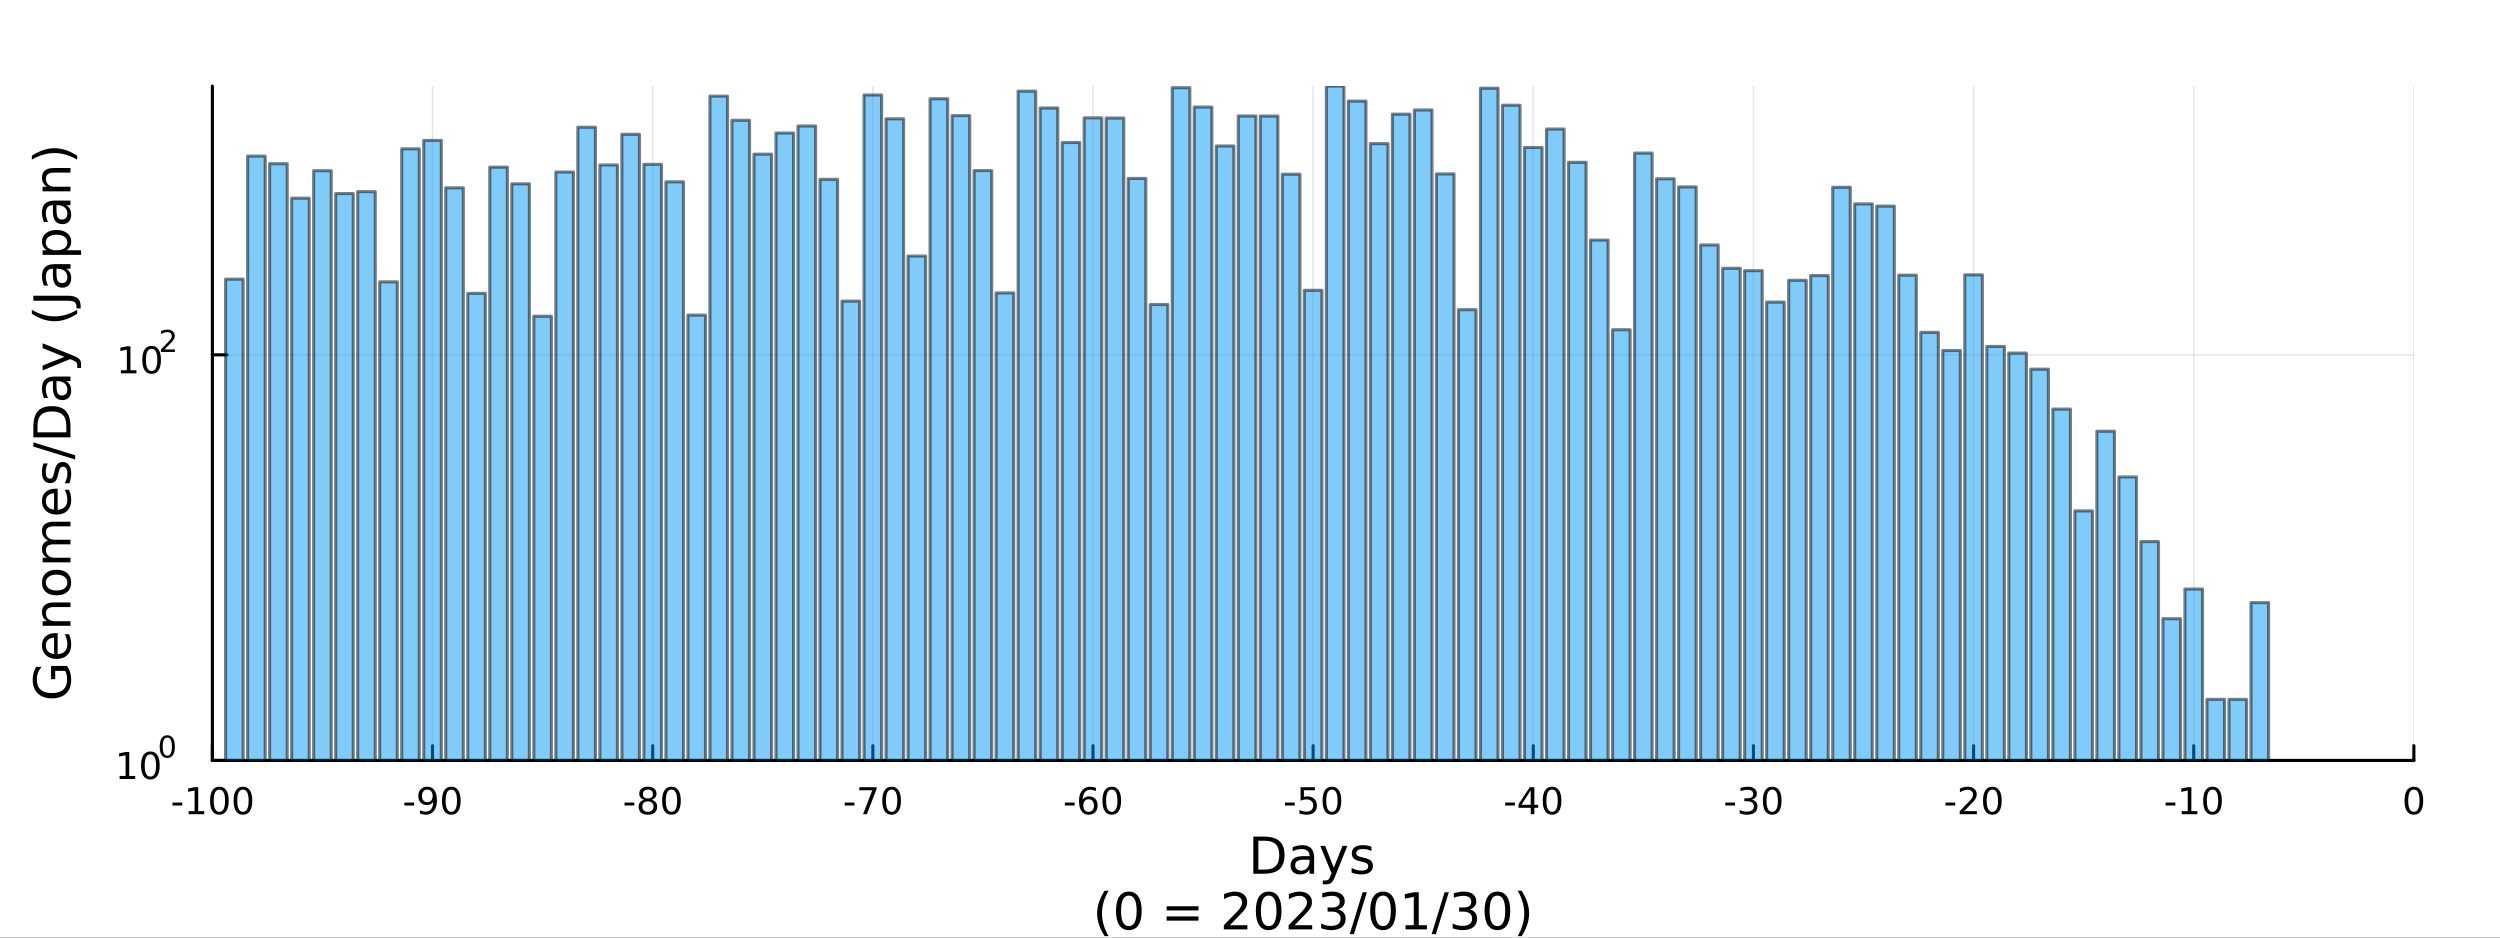 <?xml version="1.0" encoding="utf-8"?>
<svg xmlns="http://www.w3.org/2000/svg" xmlns:xlink="http://www.w3.org/1999/xlink" width="800" height="300" viewBox="0 0 3200 1200">
<rect x="0" y="0" width="3200" height="1200" fill="#333333" stroke="none"/>
<defs>
  <clipPath id="clip390">
    <rect x="0" y="0" width="3200" height="1200"/>
  </clipPath>
</defs>
<path clip-path="url(#clip390)" d="
M0 1200 L3200 1200 L3200 0 L0 0  Z
  " fill="#ffffff" fill-rule="evenodd" fill-opacity="1"/>
<defs>
  <clipPath id="clip391">
    <rect x="640" y="0" width="2241" height="1200"/>
  </clipPath>
</defs>
<path clip-path="url(#clip390)" d="
M271.839 973.368 L3089.76 973.368 L3089.76 110.236 L271.839 110.236  Z
  " fill="#ffffff" fill-rule="evenodd" fill-opacity="1"/>
<defs>
  <clipPath id="clip392">
    <rect x="271" y="110" width="2819" height="864"/>
  </clipPath>
</defs>
<polyline clip-path="url(#clip392)" style="stroke:#000000; stroke-linecap:round; stroke-linejoin:round; stroke-width:2; stroke-opacity:0.1; fill:none" points="
  271.839,973.368 271.839,110.236 
  "/>
<polyline clip-path="url(#clip392)" style="stroke:#000000; stroke-linecap:round; stroke-linejoin:round; stroke-width:2; stroke-opacity:0.1; fill:none" points="
  553.632,973.368 553.632,110.236 
  "/>
<polyline clip-path="url(#clip392)" style="stroke:#000000; stroke-linecap:round; stroke-linejoin:round; stroke-width:2; stroke-opacity:0.1; fill:none" points="
  835.424,973.368 835.424,110.236 
  "/>
<polyline clip-path="url(#clip392)" style="stroke:#000000; stroke-linecap:round; stroke-linejoin:round; stroke-width:2; stroke-opacity:0.1; fill:none" points="
  1117.22,973.368 1117.22,110.236 
  "/>
<polyline clip-path="url(#clip392)" style="stroke:#000000; stroke-linecap:round; stroke-linejoin:round; stroke-width:2; stroke-opacity:0.1; fill:none" points="
  1399.01,973.368 1399.01,110.236 
  "/>
<polyline clip-path="url(#clip392)" style="stroke:#000000; stroke-linecap:round; stroke-linejoin:round; stroke-width:2; stroke-opacity:0.1; fill:none" points="
  1680.8,973.368 1680.8,110.236 
  "/>
<polyline clip-path="url(#clip392)" style="stroke:#000000; stroke-linecap:round; stroke-linejoin:round; stroke-width:2; stroke-opacity:0.1; fill:none" points="
  1962.59,973.368 1962.59,110.236 
  "/>
<polyline clip-path="url(#clip392)" style="stroke:#000000; stroke-linecap:round; stroke-linejoin:round; stroke-width:2; stroke-opacity:0.1; fill:none" points="
  2244.39,973.368 2244.39,110.236 
  "/>
<polyline clip-path="url(#clip392)" style="stroke:#000000; stroke-linecap:round; stroke-linejoin:round; stroke-width:2; stroke-opacity:0.1; fill:none" points="
  2526.18,973.368 2526.18,110.236 
  "/>
<polyline clip-path="url(#clip392)" style="stroke:#000000; stroke-linecap:round; stroke-linejoin:round; stroke-width:2; stroke-opacity:0.1; fill:none" points="
  2807.97,973.368 2807.97,110.236 
  "/>
<polyline clip-path="url(#clip392)" style="stroke:#000000; stroke-linecap:round; stroke-linejoin:round; stroke-width:2; stroke-opacity:0.1; fill:none" points="
  3089.76,973.368 3089.76,110.236 
  "/>
<polyline clip-path="url(#clip390)" style="stroke:#000000; stroke-linecap:round; stroke-linejoin:round; stroke-width:4; stroke-opacity:1; fill:none" points="
  271.839,973.368 3089.76,973.368 
  "/>
<polyline clip-path="url(#clip390)" style="stroke:#000000; stroke-linecap:round; stroke-linejoin:round; stroke-width:4; stroke-opacity:1; fill:none" points="
  271.839,973.368 271.839,954.47 
  "/>
<polyline clip-path="url(#clip390)" style="stroke:#000000; stroke-linecap:round; stroke-linejoin:round; stroke-width:4; stroke-opacity:1; fill:none" points="
  553.632,973.368 553.632,954.47 
  "/>
<polyline clip-path="url(#clip390)" style="stroke:#000000; stroke-linecap:round; stroke-linejoin:round; stroke-width:4; stroke-opacity:1; fill:none" points="
  835.424,973.368 835.424,954.47 
  "/>
<polyline clip-path="url(#clip390)" style="stroke:#000000; stroke-linecap:round; stroke-linejoin:round; stroke-width:4; stroke-opacity:1; fill:none" points="
  1117.22,973.368 1117.22,954.47 
  "/>
<polyline clip-path="url(#clip390)" style="stroke:#000000; stroke-linecap:round; stroke-linejoin:round; stroke-width:4; stroke-opacity:1; fill:none" points="
  1399.01,973.368 1399.01,954.47 
  "/>
<polyline clip-path="url(#clip390)" style="stroke:#000000; stroke-linecap:round; stroke-linejoin:round; stroke-width:4; stroke-opacity:1; fill:none" points="
  1680.8,973.368 1680.8,954.47 
  "/>
<polyline clip-path="url(#clip390)" style="stroke:#000000; stroke-linecap:round; stroke-linejoin:round; stroke-width:4; stroke-opacity:1; fill:none" points="
  1962.59,973.368 1962.59,954.47 
  "/>
<polyline clip-path="url(#clip390)" style="stroke:#000000; stroke-linecap:round; stroke-linejoin:round; stroke-width:4; stroke-opacity:1; fill:none" points="
  2244.39,973.368 2244.39,954.47 
  "/>
<polyline clip-path="url(#clip390)" style="stroke:#000000; stroke-linecap:round; stroke-linejoin:round; stroke-width:4; stroke-opacity:1; fill:none" points="
  2526.18,973.368 2526.18,954.47 
  "/>
<polyline clip-path="url(#clip390)" style="stroke:#000000; stroke-linecap:round; stroke-linejoin:round; stroke-width:4; stroke-opacity:1; fill:none" points="
  2807.97,973.368 2807.97,954.47 
  "/>
<polyline clip-path="url(#clip390)" style="stroke:#000000; stroke-linecap:round; stroke-linejoin:round; stroke-width:4; stroke-opacity:1; fill:none" points="
  3089.76,973.368 3089.76,954.47 
  "/>
<path clip-path="url(#clip390)" d="M220.775 1027.28 L233.251 1027.28 L233.251 1031.08 L220.775 1031.08 L220.775 1027.28 Z" fill="#000000" fill-rule="evenodd" fill-opacity="1" /><path clip-path="url(#clip390)" d="M241.446 1038.23 L249.085 1038.23 L249.085 1011.87 L240.775 1013.53 L240.775 1009.27 L249.038 1007.61 L253.714 1007.61 L253.714 1038.23 L261.353 1038.23 L261.353 1042.17 L241.446 1042.17 L241.446 1038.23 Z" fill="#000000" fill-rule="evenodd" fill-opacity="1" /><path clip-path="url(#clip390)" d="M280.798 1010.69 Q277.186 1010.69 275.358 1014.25 Q273.552 1017.79 273.552 1024.92 Q273.552 1032.03 275.358 1035.59 Q277.186 1039.14 280.798 1039.14 Q284.432 1039.14 286.237 1035.59 Q288.066 1032.03 288.066 1024.92 Q288.066 1017.79 286.237 1014.25 Q284.432 1010.69 280.798 1010.69 M280.798 1006.98 Q286.608 1006.98 289.663 1011.59 Q292.742 1016.17 292.742 1024.92 Q292.742 1033.65 289.663 1038.26 Q286.608 1042.84 280.798 1042.84 Q274.987 1042.84 271.909 1038.26 Q268.853 1033.65 268.853 1024.92 Q268.853 1016.17 271.909 1011.59 Q274.987 1006.98 280.798 1006.98 Z" fill="#000000" fill-rule="evenodd" fill-opacity="1" /><path clip-path="url(#clip390)" d="M310.959 1010.69 Q307.348 1010.69 305.52 1014.25 Q303.714 1017.79 303.714 1024.92 Q303.714 1032.03 305.52 1035.59 Q307.348 1039.14 310.959 1039.14 Q314.594 1039.14 316.399 1035.59 Q318.228 1032.03 318.228 1024.92 Q318.228 1017.79 316.399 1014.25 Q314.594 1010.69 310.959 1010.69 M310.959 1006.98 Q316.77 1006.98 319.825 1011.59 Q322.904 1016.17 322.904 1024.92 Q322.904 1033.65 319.825 1038.26 Q316.77 1042.84 310.959 1042.84 Q305.149 1042.84 302.071 1038.26 Q299.015 1033.65 299.015 1024.92 Q299.015 1016.17 302.071 1011.59 Q305.149 1006.98 310.959 1006.98 Z" fill="#000000" fill-rule="evenodd" fill-opacity="1" /><path clip-path="url(#clip390)" d="M517.648 1027.28 L530.125 1027.28 L530.125 1031.08 L517.648 1031.08 L517.648 1027.28 Z" fill="#000000" fill-rule="evenodd" fill-opacity="1" /><path clip-path="url(#clip390)" d="M537.648 1041.45 L537.648 1037.19 Q539.407 1038.02 541.213 1038.46 Q543.018 1038.9 544.754 1038.9 Q549.384 1038.9 551.815 1035.8 Q554.268 1032.68 554.615 1026.33 Q553.273 1028.33 551.213 1029.39 Q549.153 1030.45 546.653 1030.45 Q541.467 1030.45 538.435 1027.33 Q535.426 1024.18 535.426 1018.74 Q535.426 1013.42 538.574 1010.2 Q541.722 1006.98 546.953 1006.98 Q552.949 1006.98 556.097 1011.59 Q559.268 1016.17 559.268 1024.92 Q559.268 1033.09 555.379 1037.98 Q551.514 1042.84 544.963 1042.84 Q543.203 1042.84 541.398 1042.49 Q539.592 1042.14 537.648 1041.45 M546.953 1026.8 Q550.102 1026.8 551.93 1024.64 Q553.782 1022.49 553.782 1018.74 Q553.782 1015.02 551.93 1012.86 Q550.102 1010.69 546.953 1010.69 Q543.805 1010.69 541.953 1012.86 Q540.125 1015.02 540.125 1018.74 Q540.125 1022.49 541.953 1024.64 Q543.805 1026.8 546.953 1026.8 Z" fill="#000000" fill-rule="evenodd" fill-opacity="1" /><path clip-path="url(#clip390)" d="M577.671 1010.69 Q574.06 1010.69 572.231 1014.25 Q570.426 1017.79 570.426 1024.92 Q570.426 1032.03 572.231 1035.59 Q574.06 1039.14 577.671 1039.14 Q581.305 1039.14 583.111 1035.59 Q584.939 1032.03 584.939 1024.92 Q584.939 1017.79 583.111 1014.25 Q581.305 1010.69 577.671 1010.69 M577.671 1006.98 Q583.481 1006.98 586.537 1011.59 Q589.615 1016.17 589.615 1024.92 Q589.615 1033.65 586.537 1038.26 Q583.481 1042.84 577.671 1042.84 Q571.861 1042.84 568.782 1038.26 Q565.727 1033.65 565.727 1024.92 Q565.727 1016.17 568.782 1011.59 Q571.861 1006.98 577.671 1006.98 Z" fill="#000000" fill-rule="evenodd" fill-opacity="1" /><path clip-path="url(#clip390)" d="M799.441 1027.28 L811.917 1027.28 L811.917 1031.08 L799.441 1031.08 L799.441 1027.28 Z" fill="#000000" fill-rule="evenodd" fill-opacity="1" /><path clip-path="url(#clip390)" d="M829.301 1025.76 Q825.968 1025.76 824.047 1027.54 Q822.149 1029.32 822.149 1032.45 Q822.149 1035.57 824.047 1037.35 Q825.968 1039.14 829.301 1039.14 Q832.635 1039.14 834.556 1037.35 Q836.477 1035.55 836.477 1032.45 Q836.477 1029.32 834.556 1027.54 Q832.658 1025.76 829.301 1025.76 M824.626 1023.77 Q821.616 1023.02 819.927 1020.96 Q818.26 1018.9 818.26 1015.94 Q818.26 1011.8 821.2 1009.39 Q824.163 1006.98 829.301 1006.98 Q834.463 1006.98 837.403 1009.39 Q840.343 1011.8 840.343 1015.94 Q840.343 1018.9 838.653 1020.96 Q836.987 1023.02 834.001 1023.77 Q837.38 1024.55 839.255 1026.84 Q841.153 1029.14 841.153 1032.45 Q841.153 1037.47 838.075 1040.15 Q835.019 1042.84 829.301 1042.84 Q823.584 1042.84 820.505 1040.15 Q817.45 1037.47 817.45 1032.45 Q817.45 1029.14 819.348 1026.84 Q821.246 1024.55 824.626 1023.77 M822.913 1016.38 Q822.913 1019.07 824.579 1020.57 Q826.269 1022.08 829.301 1022.08 Q832.311 1022.08 834.001 1020.57 Q835.713 1019.07 835.713 1016.38 Q835.713 1013.7 834.001 1012.19 Q832.311 1010.69 829.301 1010.69 Q826.269 1010.69 824.579 1012.19 Q822.913 1013.7 822.913 1016.38 Z" fill="#000000" fill-rule="evenodd" fill-opacity="1" /><path clip-path="url(#clip390)" d="M859.463 1010.69 Q855.852 1010.69 854.024 1014.25 Q852.218 1017.79 852.218 1024.92 Q852.218 1032.03 854.024 1035.59 Q855.852 1039.14 859.463 1039.14 Q863.098 1039.14 864.903 1035.59 Q866.732 1032.03 866.732 1024.92 Q866.732 1017.79 864.903 1014.25 Q863.098 1010.69 859.463 1010.69 M859.463 1006.98 Q865.274 1006.98 868.329 1011.59 Q871.408 1016.17 871.408 1024.92 Q871.408 1033.65 868.329 1038.26 Q865.274 1042.84 859.463 1042.84 Q853.653 1042.84 850.575 1038.26 Q847.519 1033.65 847.519 1024.92 Q847.519 1016.17 850.575 1011.59 Q853.653 1006.98 859.463 1006.98 Z" fill="#000000" fill-rule="evenodd" fill-opacity="1" /><path clip-path="url(#clip390)" d="M1081.23 1027.28 L1093.71 1027.28 L1093.71 1031.08 L1081.23 1031.08 L1081.23 1027.28 Z" fill="#000000" fill-rule="evenodd" fill-opacity="1" /><path clip-path="url(#clip390)" d="M1099.91 1007.61 L1122.14 1007.61 L1122.14 1009.6 L1109.59 1042.17 L1104.71 1042.17 L1116.51 1011.54 L1099.91 1011.54 L1099.91 1007.61 Z" fill="#000000" fill-rule="evenodd" fill-opacity="1" /><path clip-path="url(#clip390)" d="M1141.26 1010.69 Q1137.64 1010.69 1135.82 1014.25 Q1134.01 1017.79 1134.01 1024.92 Q1134.01 1032.03 1135.82 1035.59 Q1137.64 1039.14 1141.26 1039.14 Q1144.89 1039.14 1146.7 1035.59 Q1148.52 1032.03 1148.52 1024.92 Q1148.52 1017.79 1146.7 1014.25 Q1144.89 1010.69 1141.26 1010.69 M1141.26 1006.98 Q1147.07 1006.98 1150.12 1011.59 Q1153.2 1016.17 1153.2 1024.92 Q1153.2 1033.65 1150.12 1038.26 Q1147.07 1042.84 1141.26 1042.84 Q1135.45 1042.84 1132.37 1038.26 Q1129.31 1033.65 1129.31 1024.92 Q1129.31 1016.17 1132.37 1011.59 Q1135.45 1006.98 1141.26 1006.98 Z" fill="#000000" fill-rule="evenodd" fill-opacity="1" /><path clip-path="url(#clip390)" d="M1363.03 1027.28 L1375.5 1027.28 L1375.5 1031.08 L1363.03 1031.08 L1363.03 1027.28 Z" fill="#000000" fill-rule="evenodd" fill-opacity="1" /><path clip-path="url(#clip390)" d="M1393.47 1023.02 Q1390.32 1023.02 1388.47 1025.18 Q1386.64 1027.33 1386.64 1031.08 Q1386.64 1034.81 1388.47 1036.98 Q1390.32 1039.14 1393.47 1039.14 Q1396.61 1039.14 1398.44 1036.98 Q1400.29 1034.81 1400.29 1031.08 Q1400.29 1027.33 1398.44 1025.18 Q1396.61 1023.02 1393.47 1023.02 M1402.75 1008.37 L1402.75 1012.63 Q1400.99 1011.8 1399.18 1011.36 Q1397.4 1010.92 1395.64 1010.92 Q1391.01 1010.92 1388.56 1014.04 Q1386.13 1017.17 1385.78 1023.49 Q1387.15 1021.47 1389.21 1020.41 Q1391.27 1019.32 1393.74 1019.32 Q1398.95 1019.32 1401.96 1022.49 Q1404.99 1025.64 1404.99 1031.08 Q1404.99 1036.4 1401.84 1039.62 Q1398.7 1042.84 1393.47 1042.84 Q1387.47 1042.84 1384.3 1038.26 Q1381.13 1033.65 1381.13 1024.92 Q1381.13 1016.73 1385.02 1011.87 Q1388.9 1006.98 1395.46 1006.98 Q1397.22 1006.98 1399 1007.33 Q1400.8 1007.68 1402.75 1008.37 Z" fill="#000000" fill-rule="evenodd" fill-opacity="1" /><path clip-path="url(#clip390)" d="M1423.05 1010.69 Q1419.44 1010.69 1417.61 1014.25 Q1415.8 1017.79 1415.8 1024.92 Q1415.8 1032.03 1417.61 1035.59 Q1419.44 1039.14 1423.05 1039.14 Q1426.68 1039.14 1428.49 1035.59 Q1430.32 1032.03 1430.32 1024.92 Q1430.32 1017.79 1428.49 1014.25 Q1426.68 1010.69 1423.05 1010.69 M1423.05 1006.98 Q1428.86 1006.98 1431.91 1011.59 Q1434.99 1016.17 1434.99 1024.92 Q1434.99 1033.65 1431.91 1038.26 Q1428.86 1042.84 1423.05 1042.84 Q1417.24 1042.84 1414.16 1038.26 Q1411.1 1033.65 1411.1 1024.92 Q1411.1 1016.17 1414.16 1011.59 Q1417.24 1006.98 1423.05 1006.98 Z" fill="#000000" fill-rule="evenodd" fill-opacity="1" /><path clip-path="url(#clip390)" d="M1644.82 1027.28 L1657.29 1027.28 L1657.29 1031.08 L1644.82 1031.08 L1644.82 1027.28 Z" fill="#000000" fill-rule="evenodd" fill-opacity="1" /><path clip-path="url(#clip390)" d="M1664.73 1007.61 L1683.08 1007.61 L1683.08 1011.54 L1669.01 1011.54 L1669.01 1020.02 Q1670.03 1019.67 1671.04 1019.51 Q1672.06 1019.32 1673.08 1019.32 Q1678.87 1019.32 1682.25 1022.49 Q1685.63 1025.66 1685.63 1031.08 Q1685.63 1036.66 1682.16 1039.76 Q1678.68 1042.84 1672.36 1042.84 Q1670.19 1042.84 1667.92 1042.47 Q1665.67 1042.1 1663.27 1041.36 L1663.27 1036.66 Q1665.35 1037.79 1667.57 1038.35 Q1669.79 1038.9 1672.27 1038.9 Q1676.28 1038.9 1678.61 1036.8 Q1680.95 1034.69 1680.95 1031.08 Q1680.95 1027.47 1678.61 1025.36 Q1676.28 1023.26 1672.27 1023.26 Q1670.4 1023.26 1668.52 1023.67 Q1666.67 1024.09 1664.73 1024.97 L1664.73 1007.61 Z" fill="#000000" fill-rule="evenodd" fill-opacity="1" /><path clip-path="url(#clip390)" d="M1704.84 1010.69 Q1701.23 1010.69 1699.4 1014.25 Q1697.6 1017.79 1697.6 1024.92 Q1697.6 1032.03 1699.4 1035.59 Q1701.23 1039.14 1704.84 1039.14 Q1708.47 1039.14 1710.28 1035.59 Q1712.11 1032.03 1712.11 1024.92 Q1712.11 1017.79 1710.28 1014.25 Q1708.47 1010.69 1704.84 1010.69 M1704.84 1006.98 Q1710.65 1006.98 1713.71 1011.59 Q1716.79 1016.17 1716.79 1024.92 Q1716.79 1033.65 1713.71 1038.26 Q1710.65 1042.84 1704.84 1042.84 Q1699.03 1042.84 1695.95 1038.26 Q1692.9 1033.65 1692.9 1024.92 Q1692.9 1016.17 1695.95 1011.59 Q1699.03 1006.98 1704.84 1006.98 Z" fill="#000000" fill-rule="evenodd" fill-opacity="1" /><path clip-path="url(#clip390)" d="M1926.61 1027.28 L1939.09 1027.28 L1939.09 1031.08 L1926.61 1031.08 L1926.61 1027.28 Z" fill="#000000" fill-rule="evenodd" fill-opacity="1" /><path clip-path="url(#clip390)" d="M1959.32 1011.68 L1947.51 1030.13 L1959.32 1030.13 L1959.32 1011.68 M1958.09 1007.61 L1963.97 1007.61 L1963.97 1030.13 L1968.9 1030.13 L1968.9 1034.02 L1963.97 1034.02 L1963.97 1042.17 L1959.32 1042.17 L1959.32 1034.02 L1943.72 1034.02 L1943.72 1029.51 L1958.09 1007.61 Z" fill="#000000" fill-rule="evenodd" fill-opacity="1" /><path clip-path="url(#clip390)" d="M1986.63 1010.69 Q1983.02 1010.69 1981.19 1014.25 Q1979.39 1017.79 1979.39 1024.92 Q1979.39 1032.03 1981.19 1035.59 Q1983.02 1039.14 1986.63 1039.14 Q1990.27 1039.14 1992.07 1035.59 Q1993.9 1032.03 1993.9 1024.92 Q1993.9 1017.79 1992.07 1014.25 Q1990.27 1010.69 1986.63 1010.69 M1986.63 1006.98 Q1992.44 1006.98 1995.5 1011.59 Q1998.58 1016.17 1998.58 1024.92 Q1998.58 1033.65 1995.5 1038.26 Q1992.44 1042.84 1986.63 1042.84 Q1980.82 1042.84 1977.74 1038.26 Q1974.69 1033.65 1974.69 1024.92 Q1974.69 1016.17 1977.74 1011.59 Q1980.82 1006.98 1986.63 1006.98 Z" fill="#000000" fill-rule="evenodd" fill-opacity="1" /><path clip-path="url(#clip390)" d="M2208.4 1027.28 L2220.88 1027.28 L2220.88 1031.08 L2208.4 1031.08 L2208.4 1027.28 Z" fill="#000000" fill-rule="evenodd" fill-opacity="1" /><path clip-path="url(#clip390)" d="M2242.43 1023.53 Q2245.79 1024.25 2247.66 1026.52 Q2249.56 1028.79 2249.56 1032.12 Q2249.56 1037.24 2246.04 1040.04 Q2242.52 1042.84 2236.04 1042.84 Q2233.87 1042.84 2231.55 1042.4 Q2229.26 1041.98 2226.81 1041.13 L2226.81 1036.61 Q2228.75 1037.75 2231.06 1038.33 Q2233.38 1038.9 2235.9 1038.9 Q2240.3 1038.9 2242.59 1037.17 Q2244.91 1035.43 2244.91 1032.12 Q2244.91 1029.07 2242.75 1027.35 Q2240.62 1025.62 2236.81 1025.62 L2232.78 1025.62 L2232.78 1021.77 L2236.99 1021.77 Q2240.44 1021.77 2242.27 1020.41 Q2244.1 1019.02 2244.1 1016.43 Q2244.1 1013.77 2242.2 1012.35 Q2240.32 1010.92 2236.81 1010.92 Q2234.88 1010.92 2232.69 1011.33 Q2230.49 1011.75 2227.85 1012.63 L2227.85 1008.46 Q2230.51 1007.72 2232.82 1007.35 Q2235.16 1006.98 2237.22 1006.98 Q2242.55 1006.98 2245.65 1009.41 Q2248.75 1011.82 2248.75 1015.94 Q2248.75 1018.81 2247.11 1020.8 Q2245.46 1022.77 2242.43 1023.53 Z" fill="#000000" fill-rule="evenodd" fill-opacity="1" /><path clip-path="url(#clip390)" d="M2268.43 1010.69 Q2264.81 1010.69 2262.99 1014.25 Q2261.18 1017.79 2261.18 1024.92 Q2261.18 1032.03 2262.99 1035.59 Q2264.81 1039.14 2268.43 1039.14 Q2272.06 1039.14 2273.87 1035.59 Q2275.69 1032.03 2275.69 1024.92 Q2275.69 1017.79 2273.87 1014.25 Q2272.06 1010.69 2268.43 1010.69 M2268.43 1006.98 Q2274.24 1006.98 2277.29 1011.59 Q2280.37 1016.17 2280.37 1024.92 Q2280.37 1033.65 2277.29 1038.26 Q2274.24 1042.84 2268.43 1042.84 Q2262.62 1042.84 2259.54 1038.26 Q2256.48 1033.65 2256.48 1024.92 Q2256.48 1016.17 2259.54 1011.59 Q2262.62 1006.98 2268.43 1006.98 Z" fill="#000000" fill-rule="evenodd" fill-opacity="1" /><path clip-path="url(#clip390)" d="M2490.2 1027.28 L2502.67 1027.28 L2502.67 1031.08 L2490.2 1031.08 L2490.2 1027.28 Z" fill="#000000" fill-rule="evenodd" fill-opacity="1" /><path clip-path="url(#clip390)" d="M2514.08 1038.23 L2530.4 1038.23 L2530.4 1042.17 L2508.46 1042.17 L2508.46 1038.23 Q2511.12 1035.48 2515.7 1030.85 Q2520.31 1026.2 2521.49 1024.85 Q2523.74 1022.33 2524.62 1020.59 Q2525.52 1018.83 2525.52 1017.14 Q2525.52 1014.39 2523.57 1012.65 Q2521.65 1010.92 2518.55 1010.92 Q2516.35 1010.92 2513.9 1011.68 Q2511.47 1012.45 2508.69 1014 L2508.69 1009.27 Q2511.51 1008.14 2513.97 1007.56 Q2516.42 1006.98 2518.46 1006.98 Q2523.83 1006.98 2527.02 1009.67 Q2530.22 1012.35 2530.22 1016.84 Q2530.22 1018.97 2529.41 1020.89 Q2528.62 1022.79 2526.51 1025.39 Q2525.94 1026.06 2522.83 1029.27 Q2519.73 1032.47 2514.08 1038.23 Z" fill="#000000" fill-rule="evenodd" fill-opacity="1" /><path clip-path="url(#clip390)" d="M2550.22 1010.69 Q2546.61 1010.69 2544.78 1014.25 Q2542.97 1017.79 2542.97 1024.92 Q2542.97 1032.03 2544.78 1035.59 Q2546.61 1039.14 2550.22 1039.14 Q2553.85 1039.14 2555.66 1035.59 Q2557.49 1032.03 2557.49 1024.92 Q2557.49 1017.79 2555.66 1014.25 Q2553.85 1010.69 2550.22 1010.69 M2550.22 1006.98 Q2556.03 1006.98 2559.08 1011.59 Q2562.16 1016.17 2562.16 1024.92 Q2562.16 1033.65 2559.08 1038.26 Q2556.03 1042.84 2550.22 1042.84 Q2544.41 1042.84 2541.33 1038.26 Q2538.27 1033.65 2538.27 1024.92 Q2538.27 1016.17 2541.33 1011.59 Q2544.41 1006.98 2550.22 1006.98 Z" fill="#000000" fill-rule="evenodd" fill-opacity="1" /><path clip-path="url(#clip390)" d="M2771.99 1027.28 L2784.46 1027.28 L2784.46 1031.08 L2771.99 1031.08 L2771.99 1027.28 Z" fill="#000000" fill-rule="evenodd" fill-opacity="1" /><path clip-path="url(#clip390)" d="M2792.66 1038.23 L2800.3 1038.23 L2800.3 1011.87 L2791.99 1013.53 L2791.99 1009.27 L2800.25 1007.61 L2804.93 1007.61 L2804.93 1038.23 L2812.57 1038.23 L2812.57 1042.17 L2792.66 1042.17 L2792.66 1038.23 Z" fill="#000000" fill-rule="evenodd" fill-opacity="1" /><path clip-path="url(#clip390)" d="M2832.01 1010.69 Q2828.4 1010.69 2826.57 1014.25 Q2824.77 1017.79 2824.77 1024.92 Q2824.77 1032.03 2826.57 1035.59 Q2828.4 1039.14 2832.01 1039.14 Q2835.64 1039.14 2837.45 1035.59 Q2839.28 1032.03 2839.28 1024.92 Q2839.28 1017.79 2837.45 1014.25 Q2835.64 1010.69 2832.01 1010.69 M2832.01 1006.98 Q2837.82 1006.98 2840.88 1011.59 Q2843.95 1016.17 2843.95 1024.92 Q2843.95 1033.65 2840.88 1038.26 Q2837.82 1042.84 2832.01 1042.84 Q2826.2 1042.84 2823.12 1038.26 Q2820.07 1033.65 2820.07 1024.92 Q2820.07 1016.17 2823.12 1011.59 Q2826.2 1006.98 2832.01 1006.98 Z" fill="#000000" fill-rule="evenodd" fill-opacity="1" /><path clip-path="url(#clip390)" d="M3089.76 1010.69 Q3086.15 1010.69 3084.32 1014.25 Q3082.52 1017.79 3082.52 1024.92 Q3082.52 1032.03 3084.32 1035.59 Q3086.15 1039.14 3089.76 1039.14 Q3093.4 1039.14 3095.2 1035.59 Q3097.03 1032.03 3097.03 1024.92 Q3097.03 1017.79 3095.2 1014.25 Q3093.4 1010.69 3089.76 1010.69 M3089.76 1006.98 Q3095.57 1006.98 3098.63 1011.59 Q3101.71 1016.17 3101.71 1024.92 Q3101.71 1033.65 3098.63 1038.26 Q3095.57 1042.84 3089.76 1042.84 Q3083.95 1042.84 3080.87 1038.26 Q3077.82 1033.65 3077.82 1024.92 Q3077.82 1016.17 3080.87 1011.59 Q3083.95 1006.98 3089.76 1006.98 Z" fill="#000000" fill-rule="evenodd" fill-opacity="1" /><path clip-path="url(#clip390)" d="M1610.68 1076.12 L1610.68 1113.07 L1618.45 1113.07 Q1628.28 1113.07 1632.84 1108.61 Q1637.42 1104.16 1637.42 1094.54 Q1637.42 1085 1632.84 1080.57 Q1628.28 1076.12 1618.45 1076.12 L1610.68 1076.12 M1604.25 1070.83 L1617.46 1070.83 Q1631.28 1070.83 1637.74 1076.59 Q1644.2 1082.32 1644.2 1094.54 Q1644.2 1106.83 1637.71 1112.59 Q1631.21 1118.35 1617.46 1118.35 L1604.25 1118.35 L1604.25 1070.83 Z" fill="#000000" fill-rule="evenodd" fill-opacity="1" /><path clip-path="url(#clip390)" d="M1670.39 1100.43 Q1663.3 1100.43 1660.56 1102.06 Q1657.82 1103.68 1657.82 1107.59 Q1657.82 1110.71 1659.86 1112.56 Q1661.93 1114.37 1665.46 1114.37 Q1670.33 1114.37 1673.26 1110.94 Q1676.22 1107.47 1676.22 1101.74 L1676.22 1100.43 L1670.39 1100.43 M1682.07 1098.01 L1682.07 1118.35 L1676.22 1118.35 L1676.22 1112.94 Q1674.21 1116.19 1671.22 1117.75 Q1668.23 1119.27 1663.9 1119.27 Q1658.43 1119.27 1655.18 1116.22 Q1651.96 1113.13 1651.96 1107.98 Q1651.96 1101.96 1655.98 1098.9 Q1660.02 1095.85 1668.01 1095.85 L1676.22 1095.85 L1676.22 1095.28 Q1676.22 1091.23 1673.54 1089.04 Q1670.9 1086.81 1666.1 1086.81 Q1663.04 1086.81 1660.14 1087.54 Q1657.25 1088.27 1654.57 1089.74 L1654.57 1084.33 Q1657.79 1083.09 1660.81 1082.48 Q1663.84 1081.84 1666.7 1081.84 Q1674.44 1081.84 1678.26 1085.85 Q1682.07 1089.87 1682.07 1098.01 Z" fill="#000000" fill-rule="evenodd" fill-opacity="1" /><path clip-path="url(#clip390)" d="M1708.97 1121.66 Q1706.49 1128.03 1704.13 1129.97 Q1701.78 1131.91 1697.83 1131.91 L1693.15 1131.91 L1693.15 1127.01 L1696.59 1127.01 Q1699.01 1127.01 1700.34 1125.86 Q1701.68 1124.72 1703.3 1120.45 L1704.35 1117.78 L1689.94 1082.7 L1696.14 1082.7 L1707.28 1110.59 L1718.42 1082.7 L1724.63 1082.7 L1708.97 1121.66 Z" fill="#000000" fill-rule="evenodd" fill-opacity="1" /><path clip-path="url(#clip390)" d="M1755.44 1083.75 L1755.44 1089.29 Q1752.96 1088.02 1750.28 1087.38 Q1747.61 1086.75 1744.75 1086.75 Q1740.38 1086.75 1738.19 1088.08 Q1736.02 1089.42 1736.02 1092.09 Q1736.02 1094.13 1737.58 1095.31 Q1739.14 1096.45 1743.85 1097.5 L1745.86 1097.95 Q1752.1 1099.29 1754.71 1101.74 Q1757.35 1104.16 1757.35 1108.52 Q1757.35 1113.48 1753.4 1116.38 Q1749.49 1119.27 1742.61 1119.27 Q1739.75 1119.27 1736.63 1118.7 Q1733.54 1118.16 1730.1 1117.05 L1730.1 1111 Q1733.35 1112.69 1736.5 1113.55 Q1739.65 1114.37 1742.74 1114.37 Q1746.88 1114.37 1749.11 1112.97 Q1751.33 1111.54 1751.33 1108.96 Q1751.33 1106.58 1749.71 1105.3 Q1748.12 1104.03 1742.68 1102.85 L1740.64 1102.37 Q1735.2 1101.23 1732.78 1098.87 Q1730.36 1096.49 1730.36 1092.35 Q1730.36 1087.32 1733.92 1084.58 Q1737.49 1081.84 1744.04 1081.84 Q1747.29 1081.84 1750.16 1082.32 Q1753.02 1082.8 1755.44 1083.75 Z" fill="#000000" fill-rule="evenodd" fill-opacity="1" /><path clip-path="url(#clip390)" d="M1418.96 1140.17 Q1414.7 1147.49 1412.63 1154.65 Q1410.56 1161.81 1410.56 1169.17 Q1410.56 1176.52 1412.63 1183.74 Q1414.73 1190.94 1418.96 1198.23 L1413.87 1198.23 Q1409.1 1190.75 1406.71 1183.52 Q1404.35 1176.3 1404.35 1169.17 Q1404.35 1162.07 1406.71 1154.87 Q1409.07 1147.68 1413.87 1140.17 L1418.96 1140.17 Z" fill="#000000" fill-rule="evenodd" fill-opacity="1" /><path clip-path="url(#clip390)" d="M1444.9 1146.34 Q1439.94 1146.34 1437.42 1151.25 Q1434.94 1156.12 1434.94 1165.92 Q1434.94 1175.69 1437.42 1180.59 Q1439.94 1185.46 1444.9 1185.46 Q1449.9 1185.46 1452.38 1180.59 Q1454.9 1175.69 1454.9 1165.92 Q1454.9 1156.12 1452.38 1151.25 Q1449.9 1146.34 1444.9 1146.34 M1444.9 1141.25 Q1452.89 1141.25 1457.09 1147.59 Q1461.33 1153.89 1461.33 1165.92 Q1461.33 1177.92 1457.09 1184.25 Q1452.89 1190.55 1444.9 1190.55 Q1436.92 1190.55 1432.68 1184.25 Q1428.48 1177.92 1428.48 1165.92 Q1428.48 1153.89 1432.68 1147.59 Q1436.92 1141.25 1444.9 1141.25 Z" fill="#000000" fill-rule="evenodd" fill-opacity="1" /><path clip-path="url(#clip390)" d="M1493.28 1160.03 L1534.09 1160.03 L1534.09 1165.38 L1493.28 1165.38 L1493.28 1160.03 M1493.28 1173.02 L1534.09 1173.02 L1534.09 1178.43 L1493.28 1178.43 L1493.28 1173.02 Z" fill="#000000" fill-rule="evenodd" fill-opacity="1" /><path clip-path="url(#clip390)" d="M1574.22 1184.22 L1596.66 1184.22 L1596.66 1189.63 L1566.49 1189.63 L1566.49 1184.22 Q1570.15 1180.43 1576.45 1174.07 Q1582.79 1167.67 1584.41 1165.82 Q1587.5 1162.35 1588.71 1159.97 Q1589.95 1157.55 1589.95 1155.23 Q1589.95 1151.44 1587.27 1149.05 Q1584.63 1146.66 1580.37 1146.66 Q1577.34 1146.66 1573.97 1147.71 Q1570.63 1148.76 1566.81 1150.9 L1566.81 1144.4 Q1570.69 1142.84 1574.06 1142.05 Q1577.44 1141.25 1580.24 1141.25 Q1587.62 1141.25 1592.02 1144.94 Q1596.41 1148.64 1596.41 1154.81 Q1596.41 1157.74 1595.29 1160.38 Q1594.21 1162.99 1591.32 1166.56 Q1590.52 1167.48 1586.25 1171.9 Q1581.99 1176.3 1574.22 1184.22 Z" fill="#000000" fill-rule="evenodd" fill-opacity="1" /><path clip-path="url(#clip390)" d="M1623.91 1146.34 Q1618.94 1146.34 1616.43 1151.25 Q1613.95 1156.12 1613.95 1165.92 Q1613.95 1175.69 1616.43 1180.59 Q1618.94 1185.46 1623.91 1185.46 Q1628.91 1185.46 1631.39 1180.59 Q1633.9 1175.69 1633.9 1165.92 Q1633.9 1156.12 1631.39 1151.25 Q1628.91 1146.34 1623.91 1146.34 M1623.91 1141.25 Q1631.9 1141.25 1636.1 1147.59 Q1640.33 1153.89 1640.33 1165.92 Q1640.33 1177.92 1636.1 1184.25 Q1631.9 1190.55 1623.91 1190.55 Q1615.92 1190.55 1611.69 1184.25 Q1607.48 1177.92 1607.48 1165.92 Q1607.48 1153.89 1611.69 1147.59 Q1615.92 1141.25 1623.91 1141.25 Z" fill="#000000" fill-rule="evenodd" fill-opacity="1" /><path clip-path="url(#clip390)" d="M1657.17 1184.22 L1679.61 1184.22 L1679.61 1189.63 L1649.43 1189.63 L1649.43 1184.22 Q1653.09 1180.43 1659.4 1174.07 Q1665.73 1167.67 1667.35 1165.82 Q1670.44 1162.35 1671.65 1159.97 Q1672.89 1157.55 1672.89 1155.23 Q1672.89 1151.44 1670.22 1149.05 Q1667.58 1146.66 1663.31 1146.66 Q1660.29 1146.66 1656.91 1147.71 Q1653.57 1148.76 1649.75 1150.9 L1649.75 1144.4 Q1653.64 1142.84 1657.01 1142.05 Q1660.38 1141.25 1663.18 1141.25 Q1670.57 1141.25 1674.96 1144.94 Q1679.35 1148.64 1679.35 1154.81 Q1679.35 1157.74 1678.24 1160.38 Q1677.16 1162.99 1674.26 1166.56 Q1673.47 1167.48 1669.2 1171.9 Q1664.93 1176.3 1657.17 1184.22 Z" fill="#000000" fill-rule="evenodd" fill-opacity="1" /><path clip-path="url(#clip390)" d="M1712.58 1164.01 Q1717.2 1165 1719.78 1168.12 Q1722.39 1171.23 1722.39 1175.82 Q1722.39 1182.85 1717.55 1186.7 Q1712.71 1190.55 1703.8 1190.55 Q1700.81 1190.55 1697.62 1189.95 Q1694.47 1189.38 1691.1 1188.2 L1691.1 1181.99 Q1693.77 1183.55 1696.95 1184.35 Q1700.14 1185.14 1703.61 1185.14 Q1709.65 1185.14 1712.81 1182.76 Q1715.99 1180.37 1715.99 1175.82 Q1715.99 1171.62 1713.03 1169.26 Q1710.1 1166.87 1704.85 1166.87 L1699.31 1166.87 L1699.31 1161.59 L1705.1 1161.59 Q1709.85 1161.59 1712.36 1159.71 Q1714.87 1157.8 1714.87 1154.24 Q1714.87 1150.58 1712.26 1148.64 Q1709.69 1146.66 1704.85 1146.66 Q1702.21 1146.66 1699.18 1147.24 Q1696.16 1147.81 1692.53 1149.02 L1692.53 1143.29 Q1696.19 1142.27 1699.37 1141.76 Q1702.59 1141.25 1705.42 1141.25 Q1712.74 1141.25 1717.01 1144.59 Q1721.27 1147.9 1721.27 1153.57 Q1721.27 1157.52 1719.01 1160.25 Q1716.75 1162.96 1712.58 1164.01 Z" fill="#000000" fill-rule="evenodd" fill-opacity="1" /><path clip-path="url(#clip390)" d="M1744.16 1142.11 L1749.57 1142.11 L1733.02 1195.68 L1727.61 1195.68 L1744.16 1142.11 Z" fill="#000000" fill-rule="evenodd" fill-opacity="1" /><path clip-path="url(#clip390)" d="M1770.29 1146.34 Q1765.32 1146.34 1762.81 1151.25 Q1760.33 1156.12 1760.33 1165.92 Q1760.33 1175.69 1762.81 1180.59 Q1765.32 1185.46 1770.29 1185.46 Q1775.28 1185.46 1777.77 1180.59 Q1780.28 1175.69 1780.28 1165.92 Q1780.28 1156.12 1777.77 1151.25 Q1775.28 1146.34 1770.29 1146.34 M1770.29 1141.25 Q1778.28 1141.25 1782.48 1147.59 Q1786.71 1153.89 1786.71 1165.92 Q1786.71 1177.92 1782.48 1184.25 Q1778.28 1190.55 1770.29 1190.55 Q1762.3 1190.55 1758.07 1184.25 Q1753.86 1177.92 1753.86 1165.92 Q1753.86 1153.89 1758.07 1147.59 Q1762.3 1141.25 1770.29 1141.25 Z" fill="#000000" fill-rule="evenodd" fill-opacity="1" /><path clip-path="url(#clip390)" d="M1799.12 1184.22 L1809.63 1184.22 L1809.63 1147.97 L1798.2 1150.26 L1798.2 1144.4 L1809.56 1142.11 L1815.99 1142.11 L1815.99 1184.22 L1826.5 1184.22 L1826.5 1189.63 L1799.12 1189.63 L1799.12 1184.22 Z" fill="#000000" fill-rule="evenodd" fill-opacity="1" /><path clip-path="url(#clip390)" d="M1849.06 1142.11 L1854.47 1142.11 L1837.92 1195.68 L1832.51 1195.68 L1849.06 1142.11 Z" fill="#000000" fill-rule="evenodd" fill-opacity="1" /><path clip-path="url(#clip390)" d="M1880.92 1164.01 Q1885.54 1165 1888.12 1168.12 Q1890.73 1171.23 1890.73 1175.82 Q1890.73 1182.85 1885.89 1186.7 Q1881.05 1190.55 1872.14 1190.55 Q1869.15 1190.55 1865.96 1189.95 Q1862.81 1189.38 1859.44 1188.2 L1859.44 1181.99 Q1862.11 1183.55 1865.3 1184.35 Q1868.48 1185.14 1871.95 1185.14 Q1878 1185.14 1881.15 1182.76 Q1884.33 1180.37 1884.33 1175.82 Q1884.33 1171.62 1881.37 1169.26 Q1878.44 1166.87 1873.19 1166.87 L1867.65 1166.87 L1867.65 1161.59 L1873.44 1161.59 Q1878.19 1161.59 1880.7 1159.71 Q1883.22 1157.8 1883.22 1154.24 Q1883.22 1150.58 1880.61 1148.64 Q1878.03 1146.66 1873.19 1146.66 Q1870.55 1146.66 1867.52 1147.24 Q1864.5 1147.81 1860.87 1149.02 L1860.87 1143.29 Q1864.53 1142.27 1867.71 1141.76 Q1870.93 1141.25 1873.76 1141.25 Q1881.08 1141.25 1885.35 1144.59 Q1889.61 1147.9 1889.61 1153.57 Q1889.61 1157.52 1887.35 1160.25 Q1885.09 1162.96 1880.92 1164.01 Z" fill="#000000" fill-rule="evenodd" fill-opacity="1" /><path clip-path="url(#clip390)" d="M1916.67 1146.34 Q1911.7 1146.34 1909.19 1151.25 Q1906.7 1156.12 1906.7 1165.92 Q1906.7 1175.69 1909.19 1180.59 Q1911.7 1185.46 1916.67 1185.46 Q1921.66 1185.46 1924.15 1180.59 Q1926.66 1175.69 1926.66 1165.92 Q1926.66 1156.12 1924.15 1151.25 Q1921.66 1146.34 1916.67 1146.34 M1916.67 1141.25 Q1924.66 1141.25 1928.86 1147.59 Q1933.09 1153.89 1933.09 1165.92 Q1933.09 1177.92 1928.86 1184.25 Q1924.66 1190.55 1916.67 1190.55 Q1908.68 1190.55 1904.44 1184.25 Q1900.24 1177.92 1900.24 1165.92 Q1900.24 1153.89 1904.44 1147.59 Q1908.68 1141.25 1916.67 1141.25 Z" fill="#000000" fill-rule="evenodd" fill-opacity="1" /><path clip-path="url(#clip390)" d="M1942.64 1140.17 L1947.73 1140.17 Q1952.51 1147.68 1954.86 1154.87 Q1957.25 1162.07 1957.25 1169.17 Q1957.25 1176.3 1954.86 1183.52 Q1952.51 1190.75 1947.73 1198.23 L1942.64 1198.23 Q1946.87 1190.94 1948.94 1183.74 Q1951.04 1176.52 1951.04 1169.17 Q1951.04 1161.81 1948.94 1154.65 Q1946.87 1147.49 1942.64 1140.17 Z" fill="#000000" fill-rule="evenodd" fill-opacity="1" /><polyline clip-path="url(#clip392)" style="stroke:#000000; stroke-linecap:round; stroke-linejoin:round; stroke-width:2; stroke-opacity:0.1; fill:none" points="
  271.839,973.368 3089.76,973.368 
  "/>
<polyline clip-path="url(#clip392)" style="stroke:#000000; stroke-linecap:round; stroke-linejoin:round; stroke-width:2; stroke-opacity:0.1; fill:none" points="
  271.839,454.175 3089.76,454.175 
  "/>
<polyline clip-path="url(#clip390)" style="stroke:#000000; stroke-linecap:round; stroke-linejoin:round; stroke-width:4; stroke-opacity:1; fill:none" points="
  271.839,973.368 271.839,110.236 
  "/>
<polyline clip-path="url(#clip390)" style="stroke:#000000; stroke-linecap:round; stroke-linejoin:round; stroke-width:4; stroke-opacity:1; fill:none" points="
  271.839,973.368 290.737,973.368 
  "/>
<polyline clip-path="url(#clip390)" style="stroke:#000000; stroke-linecap:round; stroke-linejoin:round; stroke-width:4; stroke-opacity:1; fill:none" points="
  271.839,454.175 290.737,454.175 
  "/>
<path clip-path="url(#clip390)" d="M153.134 993.16 L160.772 993.16 L160.772 966.795 L152.462 968.461 L152.462 964.202 L160.726 962.535 L165.402 962.535 L165.402 993.16 L173.041 993.16 L173.041 997.095 L153.134 997.095 L153.134 993.16 Z" fill="#000000" fill-rule="evenodd" fill-opacity="1" /><path clip-path="url(#clip390)" d="M192.485 965.614 Q188.874 965.614 187.045 969.179 Q185.24 972.72 185.24 979.85 Q185.24 986.956 187.045 990.521 Q188.874 994.063 192.485 994.063 Q196.119 994.063 197.925 990.521 Q199.754 986.956 199.754 979.85 Q199.754 972.72 197.925 969.179 Q196.119 965.614 192.485 965.614 M192.485 961.91 Q198.295 961.91 201.351 966.517 Q204.43 971.1 204.43 979.85 Q204.43 988.577 201.351 993.183 Q198.295 997.767 192.485 997.767 Q186.675 997.767 183.596 993.183 Q180.541 988.577 180.541 979.85 Q180.541 971.1 183.596 966.517 Q186.675 961.91 192.485 961.91 Z" fill="#000000" fill-rule="evenodd" fill-opacity="1" /><path clip-path="url(#clip390)" d="M214.134 944.106 Q211.2 944.106 209.715 947.003 Q208.248 949.88 208.248 955.673 Q208.248 961.447 209.715 964.344 Q211.2 967.221 214.134 967.221 Q217.087 967.221 218.554 964.344 Q220.04 961.447 220.04 955.673 Q220.04 949.88 218.554 947.003 Q217.087 944.106 214.134 944.106 M214.134 941.097 Q218.855 941.097 221.338 944.84 Q223.839 948.564 223.839 955.673 Q223.839 962.764 221.338 966.506 Q218.855 970.23 214.134 970.23 Q209.414 970.23 206.912 966.506 Q204.43 962.764 204.43 955.673 Q204.43 948.564 206.912 944.84 Q209.414 941.097 214.134 941.097 Z" fill="#000000" fill-rule="evenodd" fill-opacity="1" /><path clip-path="url(#clip390)" d="M154.713 473.968 L162.352 473.968 L162.352 447.602 L154.042 449.269 L154.042 445.009 L162.306 443.343 L166.982 443.343 L166.982 473.968 L174.621 473.968 L174.621 477.903 L154.713 477.903 L154.713 473.968 Z" fill="#000000" fill-rule="evenodd" fill-opacity="1" /><path clip-path="url(#clip390)" d="M194.065 446.421 Q190.454 446.421 188.625 449.986 Q186.82 453.528 186.82 460.658 Q186.82 467.764 188.625 471.329 Q190.454 474.87 194.065 474.87 Q197.699 474.87 199.505 471.329 Q201.334 467.764 201.334 460.658 Q201.334 453.528 199.505 449.986 Q197.699 446.421 194.065 446.421 M194.065 442.718 Q199.875 442.718 202.931 447.324 Q206.009 451.908 206.009 460.658 Q206.009 469.384 202.931 473.991 Q199.875 478.574 194.065 478.574 Q188.255 478.574 185.176 473.991 Q182.121 469.384 182.121 460.658 Q182.121 451.908 185.176 447.324 Q188.255 442.718 194.065 442.718 Z" fill="#000000" fill-rule="evenodd" fill-opacity="1" /><path clip-path="url(#clip390)" d="M210.58 447.295 L223.839 447.295 L223.839 450.492 L206.009 450.492 L206.009 447.295 Q208.172 445.057 211.896 441.295 Q215.639 437.515 216.598 436.424 Q218.423 434.374 219.137 432.964 Q219.871 431.534 219.871 430.161 Q219.871 427.923 218.291 426.512 Q216.73 425.102 214.21 425.102 Q212.423 425.102 210.429 425.723 Q208.454 426.343 206.198 427.603 L206.198 423.767 Q208.492 422.845 210.486 422.375 Q212.479 421.905 214.134 421.905 Q218.498 421.905 221.093 424.086 Q223.689 426.268 223.689 429.917 Q223.689 431.647 223.03 433.208 Q222.391 434.75 220.68 436.857 Q220.209 437.402 217.689 440.016 Q215.169 442.612 210.58 447.295 Z" fill="#000000" fill-rule="evenodd" fill-opacity="1" /><path clip-path="url(#clip390)" d="M83.427 858.751 L70.664 858.751 L70.664 869.254 L65.38 869.254 L65.38 852.385 L85.782 852.385 Q88.424 856.109 89.793 860.597 Q91.129 865.084 91.129 870.177 Q91.129 881.317 84.636 887.619 Q78.111 893.889 66.494 893.889 Q54.845 893.889 48.352 887.619 Q41.827 881.317 41.827 870.177 Q41.827 865.53 42.973 861.36 Q44.119 857.159 46.347 853.626 L53.19 853.626 Q50.166 857.191 48.638 861.201 Q47.11 865.212 47.11 869.636 Q47.11 878.357 51.98 882.749 Q56.85 887.11 66.494 887.11 Q76.106 887.11 80.976 882.749 Q85.846 878.357 85.846 869.636 Q85.846 866.23 85.273 863.557 Q84.668 860.883 83.427 858.751 Z" fill="#000000" fill-rule="evenodd" fill-opacity="1" /><path clip-path="url(#clip390)" d="M70.918 810.403 L73.783 810.403 L73.783 837.33 Q79.83 836.948 83.013 833.701 Q86.164 830.423 86.164 824.598 Q86.164 821.225 85.337 818.074 Q84.509 814.891 82.854 811.772 L88.392 811.772 Q89.729 814.923 90.429 818.233 Q91.129 821.543 91.129 824.949 Q91.129 833.479 86.164 838.476 Q81.199 843.441 72.732 843.441 Q63.98 843.441 58.855 838.73 Q53.699 833.988 53.699 825.967 Q53.699 818.774 58.346 814.604 Q62.961 810.403 70.918 810.403 M69.2 816.259 Q64.393 816.323 61.529 818.965 Q58.664 821.575 58.664 825.903 Q58.664 830.805 61.433 833.765 Q64.202 836.693 69.231 837.139 L69.2 816.259 Z" fill="#000000" fill-rule="evenodd" fill-opacity="1" /><path clip-path="url(#clip390)" d="M68.69 771.158 L90.206 771.158 L90.206 777.015 L68.881 777.015 Q63.82 777.015 61.306 778.988 Q58.791 780.962 58.791 784.908 Q58.791 789.651 61.815 792.388 Q64.839 795.125 70.059 795.125 L90.206 795.125 L90.206 801.014 L54.558 801.014 L54.558 795.125 L60.096 795.125 Q56.882 793.025 55.29 790.192 Q53.699 787.327 53.699 783.603 Q53.699 777.46 57.518 774.309 Q61.306 771.158 68.69 771.158 Z" fill="#000000" fill-rule="evenodd" fill-opacity="1" /><path clip-path="url(#clip390)" d="M58.664 745.664 Q58.664 750.374 62.356 753.112 Q66.017 755.849 72.414 755.849 Q78.812 755.849 82.504 753.143 Q86.164 750.406 86.164 745.664 Q86.164 740.985 82.472 738.248 Q78.78 735.51 72.414 735.51 Q66.08 735.51 62.388 738.248 Q58.664 740.985 58.664 745.664 M53.699 745.664 Q53.699 738.025 58.664 733.664 Q63.63 729.304 72.414 729.304 Q81.167 729.304 86.164 733.664 Q91.129 738.025 91.129 745.664 Q91.129 753.334 86.164 757.695 Q81.167 762.024 72.414 762.024 Q63.63 762.024 58.664 757.695 Q53.699 753.334 53.699 745.664 Z" fill="#000000" fill-rule="evenodd" fill-opacity="1" /><path clip-path="url(#clip390)" d="M61.401 691.842 Q57.455 689.646 55.577 686.59 Q53.699 683.534 53.699 679.397 Q53.699 673.827 57.614 670.803 Q61.497 667.779 68.69 667.779 L90.206 667.779 L90.206 673.668 L68.881 673.668 Q63.757 673.668 61.274 675.482 Q58.791 677.296 58.791 681.02 Q58.791 685.571 61.815 688.213 Q64.839 690.855 70.059 690.855 L90.206 690.855 L90.206 696.743 L68.881 696.743 Q63.725 696.743 61.274 698.557 Q58.791 700.372 58.791 704.159 Q58.791 708.647 61.847 711.289 Q64.871 713.931 70.059 713.931 L90.206 713.931 L90.206 719.819 L54.558 719.819 L54.558 713.931 L60.096 713.931 Q56.818 711.925 55.259 709.125 Q53.699 706.324 53.699 702.472 Q53.699 698.589 55.672 695.884 Q57.646 693.147 61.401 691.842 Z" fill="#000000" fill-rule="evenodd" fill-opacity="1" /><path clip-path="url(#clip390)" d="M70.918 625.606 L73.783 625.606 L73.783 652.533 Q79.83 652.151 83.013 648.905 Q86.164 645.627 86.164 639.802 Q86.164 636.428 85.337 633.277 Q84.509 630.094 82.854 626.975 L88.392 626.975 Q89.729 630.126 90.429 633.436 Q91.129 636.746 91.129 640.152 Q91.129 648.682 86.164 653.679 Q81.199 658.645 72.732 658.645 Q63.98 658.645 58.855 653.934 Q53.699 649.191 53.699 641.171 Q53.699 633.977 58.346 629.808 Q62.961 625.606 70.918 625.606 M69.2 631.463 Q64.393 631.527 61.529 634.168 Q58.664 636.778 58.664 641.107 Q58.664 646.009 61.433 648.969 Q64.202 651.897 69.231 652.342 L69.2 631.463 Z" fill="#000000" fill-rule="evenodd" fill-opacity="1" /><path clip-path="url(#clip390)" d="M55.609 593.269 L61.147 593.269 Q59.874 595.751 59.237 598.425 Q58.601 601.099 58.601 603.963 Q58.601 608.324 59.937 610.52 Q61.274 612.684 63.948 612.684 Q65.985 612.684 67.162 611.125 Q68.308 609.565 69.359 604.854 L69.804 602.849 Q71.141 596.611 73.592 594.001 Q76.011 591.359 80.371 591.359 Q85.337 591.359 88.233 595.306 Q91.129 599.221 91.129 606.096 Q91.129 608.96 90.556 612.079 Q90.015 615.167 88.901 618.604 L82.854 618.604 Q84.541 615.358 85.4 612.207 Q86.228 609.056 86.228 605.968 Q86.228 601.831 84.827 599.603 Q83.395 597.375 80.817 597.375 Q78.43 597.375 77.157 598.998 Q75.883 600.589 74.706 606.032 L74.228 608.069 Q73.082 613.512 70.727 615.931 Q68.34 618.35 64.202 618.35 Q59.173 618.35 56.436 614.785 Q53.699 611.22 53.699 604.663 Q53.699 601.417 54.176 598.552 Q54.654 595.688 55.609 593.269 Z" fill="#000000" fill-rule="evenodd" fill-opacity="1" /><path clip-path="url(#clip390)" d="M42.686 571.625 L42.686 566.214 L96.254 582.765 L96.254 588.176 L42.686 571.625 Z" fill="#000000" fill-rule="evenodd" fill-opacity="1" /><path clip-path="url(#clip390)" d="M47.97 553.388 L84.923 553.388 L84.923 545.621 Q84.923 535.786 80.467 531.235 Q76.011 526.652 66.398 526.652 Q56.85 526.652 52.426 531.235 Q47.97 535.786 47.97 545.621 L47.97 553.388 M42.686 559.817 L42.686 546.608 Q42.686 532.794 48.447 526.333 Q54.176 519.872 66.398 519.872 Q78.684 519.872 84.445 526.365 Q90.206 532.858 90.206 546.608 L90.206 559.817 L42.686 559.817 Z" fill="#000000" fill-rule="evenodd" fill-opacity="1" /><path clip-path="url(#clip390)" d="M72.287 493.677 Q72.287 500.775 73.91 503.512 Q75.533 506.249 79.448 506.249 Q82.567 506.249 84.413 504.212 Q86.228 502.144 86.228 498.611 Q86.228 493.741 82.79 490.813 Q79.321 487.853 73.592 487.853 L72.287 487.853 L72.287 493.677 M69.868 481.996 L90.206 481.996 L90.206 487.853 L84.795 487.853 Q88.042 489.858 89.602 492.85 Q91.129 495.842 91.129 500.17 Q91.129 505.645 88.074 508.891 Q84.986 512.106 79.83 512.106 Q73.815 512.106 70.759 508.096 Q67.704 504.053 67.704 496.064 L67.704 487.853 L67.131 487.853 Q63.088 487.853 60.892 490.526 Q58.664 493.168 58.664 497.974 Q58.664 501.03 59.396 503.926 Q60.128 506.822 61.592 509.496 L56.182 509.496 Q54.94 506.281 54.336 503.258 Q53.699 500.234 53.699 497.369 Q53.699 489.635 57.709 485.816 Q61.72 481.996 69.868 481.996 Z" fill="#000000" fill-rule="evenodd" fill-opacity="1" /><path clip-path="url(#clip390)" d="M93.516 455.101 Q99.882 457.584 101.824 459.939 Q103.765 462.294 103.765 466.241 L103.765 470.92 L98.864 470.92 L98.864 467.482 Q98.864 465.063 97.718 463.727 Q96.572 462.39 92.307 460.767 L89.633 459.716 L54.558 474.135 L54.558 467.928 L82.44 456.788 L54.558 445.648 L54.558 439.441 L93.516 455.101 Z" fill="#000000" fill-rule="evenodd" fill-opacity="1" /><path clip-path="url(#clip390)" d="M40.745 396.568 Q48.065 400.833 55.227 402.902 Q62.388 404.971 69.74 404.971 Q77.093 404.971 84.318 402.902 Q91.511 400.802 98.8 396.568 L98.8 401.661 Q91.32 406.435 84.095 408.822 Q76.87 411.178 69.74 411.178 Q62.643 411.178 55.45 408.822 Q48.256 406.467 40.745 401.661 L40.745 396.568 Z" fill="#000000" fill-rule="evenodd" fill-opacity="1" /><path clip-path="url(#clip390)" d="M42.686 384.951 L42.686 378.522 L86.896 378.522 Q95.49 378.522 99.373 381.8 Q103.256 385.046 103.256 392.272 L103.256 394.722 L97.845 394.722 L97.845 392.717 Q97.845 388.452 95.458 386.702 Q93.071 384.951 86.896 384.951 L42.686 384.951 Z" fill="#000000" fill-rule="evenodd" fill-opacity="1" /><path clip-path="url(#clip390)" d="M72.287 349.78 Q72.287 356.878 73.91 359.615 Q75.533 362.353 79.448 362.353 Q82.567 362.353 84.413 360.316 Q86.228 358.247 86.228 354.714 Q86.228 349.844 82.79 346.916 Q79.321 343.956 73.592 343.956 L72.287 343.956 L72.287 349.78 M69.868 338.099 L90.206 338.099 L90.206 343.956 L84.795 343.956 Q88.042 345.961 89.602 348.953 Q91.129 351.945 91.129 356.273 Q91.129 361.748 88.074 364.994 Q84.986 368.209 79.83 368.209 Q73.815 368.209 70.759 364.199 Q67.704 360.157 67.704 352.168 L67.704 343.956 L67.131 343.956 Q63.088 343.956 60.892 346.629 Q58.664 349.271 58.664 354.077 Q58.664 357.133 59.396 360.029 Q60.128 362.926 61.592 365.599 L56.182 365.599 Q54.94 362.385 54.336 359.361 Q53.699 356.337 53.699 353.473 Q53.699 345.738 57.709 341.919 Q61.72 338.099 69.868 338.099 Z" fill="#000000" fill-rule="evenodd" fill-opacity="1" /><path clip-path="url(#clip390)" d="M84.859 320.371 L103.765 320.371 L103.765 326.259 L54.558 326.259 L54.558 320.371 L59.969 320.371 Q56.786 318.525 55.259 315.724 Q53.699 312.891 53.699 308.976 Q53.699 302.483 58.855 298.441 Q64.011 294.367 72.414 294.367 Q80.817 294.367 85.973 298.441 Q91.129 302.483 91.129 308.976 Q91.129 312.891 89.602 315.724 Q88.042 318.525 84.859 320.371 M72.414 300.446 Q65.953 300.446 62.293 303.12 Q58.601 305.762 58.601 310.409 Q58.601 315.055 62.293 317.729 Q65.953 320.371 72.414 320.371 Q78.875 320.371 82.567 317.729 Q86.228 315.055 86.228 310.409 Q86.228 305.762 82.567 303.12 Q78.875 300.446 72.414 300.446 Z" fill="#000000" fill-rule="evenodd" fill-opacity="1" /><path clip-path="url(#clip390)" d="M72.287 268.459 Q72.287 275.556 73.91 278.294 Q75.533 281.031 79.448 281.031 Q82.567 281.031 84.413 278.994 Q86.228 276.925 86.228 273.392 Q86.228 268.522 82.79 265.594 Q79.321 262.634 73.592 262.634 L72.287 262.634 L72.287 268.459 M69.868 256.777 L90.206 256.777 L90.206 262.634 L84.795 262.634 Q88.042 264.639 89.602 267.631 Q91.129 270.623 91.129 274.952 Q91.129 280.426 88.074 283.673 Q84.986 286.887 79.83 286.887 Q73.815 286.887 70.759 282.877 Q67.704 278.835 67.704 270.846 L67.704 262.634 L67.131 262.634 Q63.088 262.634 60.892 265.308 Q58.664 267.949 58.664 272.755 Q58.664 275.811 59.396 278.707 Q60.128 281.604 61.592 284.277 L56.182 284.277 Q54.94 281.063 54.336 278.039 Q53.699 275.015 53.699 272.151 Q53.699 264.416 57.709 260.597 Q61.72 256.777 69.868 256.777 Z" fill="#000000" fill-rule="evenodd" fill-opacity="1" /><path clip-path="url(#clip390)" d="M68.69 215.082 L90.206 215.082 L90.206 220.939 L68.881 220.939 Q63.82 220.939 61.306 222.912 Q58.791 224.885 58.791 228.832 Q58.791 233.574 61.815 236.312 Q64.839 239.049 70.059 239.049 L90.206 239.049 L90.206 244.937 L54.558 244.937 L54.558 239.049 L60.096 239.049 Q56.882 236.948 55.29 234.116 Q53.699 231.251 53.699 227.527 Q53.699 221.384 57.518 218.233 Q61.306 215.082 68.69 215.082 Z" fill="#000000" fill-rule="evenodd" fill-opacity="1" /><path clip-path="url(#clip390)" d="M40.745 204.324 L40.745 199.231 Q48.256 194.457 55.45 192.102 Q62.643 189.715 69.74 189.715 Q76.87 189.715 84.095 192.102 Q91.32 194.457 98.8 199.231 L98.8 204.324 Q91.511 200.091 84.318 198.022 Q77.093 195.921 69.74 195.921 Q62.388 195.921 55.227 198.022 Q48.065 200.091 40.745 204.324 Z" fill="#000000" fill-rule="evenodd" fill-opacity="1" /><path clip-path="url(#clip392)" d="
M288.747 357.369 L288.747 973.368 L311.29 973.368 L311.29 357.369 L288.747 357.369 L288.747 357.369  Z
  " fill="#009af9" fill-rule="evenodd" fill-opacity="0.5"/>
<polyline clip-path="url(#clip392)" style="stroke:#000000; stroke-linecap:round; stroke-linejoin:round; stroke-width:4; stroke-opacity:0.5; fill:none" points="
  288.747,357.369 288.747,973.368 311.29,973.368 311.29,357.369 288.747,357.369 
  "/>
<path clip-path="url(#clip392)" d="
M316.926 199.77 L316.926 973.368 L339.469 973.368 L339.469 199.77 L316.926 199.77 L316.926 199.77  Z
  " fill="#009af9" fill-rule="evenodd" fill-opacity="0.5"/>
<polyline clip-path="url(#clip392)" style="stroke:#000000; stroke-linecap:round; stroke-linejoin:round; stroke-width:4; stroke-opacity:0.5; fill:none" points="
  316.926,199.77 316.926,973.368 339.469,973.368 339.469,199.77 316.926,199.77 
  "/>
<path clip-path="url(#clip392)" d="
M345.105 209.505 L345.105 973.368 L367.649 973.368 L367.649 209.505 L345.105 209.505 L345.105 209.505  Z
  " fill="#009af9" fill-rule="evenodd" fill-opacity="0.5"/>
<polyline clip-path="url(#clip392)" style="stroke:#000000; stroke-linecap:round; stroke-linejoin:round; stroke-width:4; stroke-opacity:0.5; fill:none" points="
  345.105,209.505 345.105,973.368 367.649,973.368 367.649,209.505 345.105,209.505 
  "/>
<path clip-path="url(#clip392)" d="
M373.285 253.683 L373.285 973.368 L395.828 973.368 L395.828 253.683 L373.285 253.683 L373.285 253.683  Z
  " fill="#009af9" fill-rule="evenodd" fill-opacity="0.5"/>
<polyline clip-path="url(#clip392)" style="stroke:#000000; stroke-linecap:round; stroke-linejoin:round; stroke-width:4; stroke-opacity:0.5; fill:none" points="
  373.285,253.683 373.285,973.368 395.828,973.368 395.828,253.683 373.285,253.683 
  "/>
<path clip-path="url(#clip392)" d="
M401.464 218.475 L401.464 973.368 L424.007 973.368 L424.007 218.475 L401.464 218.475 L401.464 218.475  Z
  " fill="#009af9" fill-rule="evenodd" fill-opacity="0.5"/>
<polyline clip-path="url(#clip392)" style="stroke:#000000; stroke-linecap:round; stroke-linejoin:round; stroke-width:4; stroke-opacity:0.5; fill:none" points="
  401.464,218.475 401.464,973.368 424.007,973.368 424.007,218.475 401.464,218.475 
  "/>
<path clip-path="url(#clip392)" d="
M429.643 247.748 L429.643 973.368 L452.186 973.368 L452.186 247.748 L429.643 247.748 L429.643 247.748  Z
  " fill="#009af9" fill-rule="evenodd" fill-opacity="0.5"/>
<polyline clip-path="url(#clip392)" style="stroke:#000000; stroke-linecap:round; stroke-linejoin:round; stroke-width:4; stroke-opacity:0.5; fill:none" points="
  429.643,247.748 429.643,973.368 452.186,973.368 452.186,247.748 429.643,247.748 
  "/>
<path clip-path="url(#clip392)" d="
M457.822 245.247 L457.822 973.368 L480.366 973.368 L480.366 245.247 L457.822 245.247 L457.822 245.247  Z
  " fill="#009af9" fill-rule="evenodd" fill-opacity="0.5"/>
<polyline clip-path="url(#clip392)" style="stroke:#000000; stroke-linecap:round; stroke-linejoin:round; stroke-width:4; stroke-opacity:0.5; fill:none" points="
  457.822,245.247 457.822,973.368 480.366,973.368 480.366,245.247 457.822,245.247 
  "/>
<path clip-path="url(#clip392)" d="
M486.001 360.763 L486.001 973.368 L508.545 973.368 L508.545 360.763 L486.001 360.763 L486.001 360.763  Z
  " fill="#009af9" fill-rule="evenodd" fill-opacity="0.5"/>
<polyline clip-path="url(#clip392)" style="stroke:#000000; stroke-linecap:round; stroke-linejoin:round; stroke-width:4; stroke-opacity:0.5; fill:none" points="
  486.001,360.763 486.001,973.368 508.545,973.368 508.545,360.763 486.001,360.763 
  "/>
<path clip-path="url(#clip392)" d="
M514.181 190.483 L514.181 973.368 L536.724 973.368 L536.724 190.483 L514.181 190.483 L514.181 190.483  Z
  " fill="#009af9" fill-rule="evenodd" fill-opacity="0.5"/>
<polyline clip-path="url(#clip392)" style="stroke:#000000; stroke-linecap:round; stroke-linejoin:round; stroke-width:4; stroke-opacity:0.5; fill:none" points="
  514.181,190.483 514.181,973.368 536.724,973.368 536.724,190.483 514.181,190.483 
  "/>
<path clip-path="url(#clip392)" d="
M542.36 179.708 L542.36 973.368 L564.903 973.368 L564.903 179.708 L542.36 179.708 L542.36 179.708  Z
  " fill="#009af9" fill-rule="evenodd" fill-opacity="0.5"/>
<polyline clip-path="url(#clip392)" style="stroke:#000000; stroke-linecap:round; stroke-linejoin:round; stroke-width:4; stroke-opacity:0.5; fill:none" points="
  542.36,179.708 542.36,973.368 564.903,973.368 564.903,179.708 542.36,179.708 
  "/>
<path clip-path="url(#clip392)" d="
M570.539 240.404 L570.539 973.368 L593.083 973.368 L593.083 240.404 L570.539 240.404 L570.539 240.404  Z
  " fill="#009af9" fill-rule="evenodd" fill-opacity="0.5"/>
<polyline clip-path="url(#clip392)" style="stroke:#000000; stroke-linecap:round; stroke-linejoin:round; stroke-width:4; stroke-opacity:0.5; fill:none" points="
  570.539,240.404 570.539,973.368 593.083,973.368 593.083,240.404 570.539,240.404 
  "/>
<path clip-path="url(#clip392)" d="
M598.718 375.467 L598.718 973.368 L621.262 973.368 L621.262 375.467 L598.718 375.467 L598.718 375.467  Z
  " fill="#009af9" fill-rule="evenodd" fill-opacity="0.5"/>
<polyline clip-path="url(#clip392)" style="stroke:#000000; stroke-linecap:round; stroke-linejoin:round; stroke-width:4; stroke-opacity:0.5; fill:none" points="
  598.718,375.467 598.718,973.368 621.262,973.368 621.262,375.467 598.718,375.467 
  "/>
<path clip-path="url(#clip392)" d="
M626.898 213.968 L626.898 973.368 L649.441 973.368 L649.441 213.968 L626.898 213.968 L626.898 213.968  Z
  " fill="#009af9" fill-rule="evenodd" fill-opacity="0.5"/>
<polyline clip-path="url(#clip392)" style="stroke:#000000; stroke-linecap:round; stroke-linejoin:round; stroke-width:4; stroke-opacity:0.5; fill:none" points="
  626.898,213.968 626.898,973.368 649.441,973.368 649.441,213.968 626.898,213.968 
  "/>
<path clip-path="url(#clip392)" d="
M655.077 235.275 L655.077 973.368 L677.62 973.368 L677.62 235.275 L655.077 235.275 L655.077 235.275  Z
  " fill="#009af9" fill-rule="evenodd" fill-opacity="0.5"/>
<polyline clip-path="url(#clip392)" style="stroke:#000000; stroke-linecap:round; stroke-linejoin:round; stroke-width:4; stroke-opacity:0.5; fill:none" points="
  655.077,235.275 655.077,973.368 677.62,973.368 677.62,235.275 655.077,235.275 
  "/>
<path clip-path="url(#clip392)" d="
M683.256 404.766 L683.256 973.368 L705.8 973.368 L705.8 404.766 L683.256 404.766 L683.256 404.766  Z
  " fill="#009af9" fill-rule="evenodd" fill-opacity="0.5"/>
<polyline clip-path="url(#clip392)" style="stroke:#000000; stroke-linecap:round; stroke-linejoin:round; stroke-width:4; stroke-opacity:0.5; fill:none" points="
  683.256,404.766 683.256,973.368 705.8,973.368 705.8,404.766 683.256,404.766 
  "/>
<path clip-path="url(#clip392)" d="
M711.435 220.16 L711.435 973.368 L733.979 973.368 L733.979 220.16 L711.435 220.16 L711.435 220.16  Z
  " fill="#009af9" fill-rule="evenodd" fill-opacity="0.5"/>
<polyline clip-path="url(#clip392)" style="stroke:#000000; stroke-linecap:round; stroke-linejoin:round; stroke-width:4; stroke-opacity:0.5; fill:none" points="
  711.435,220.16 711.435,973.368 733.979,973.368 733.979,220.16 711.435,220.16 
  "/>
<path clip-path="url(#clip392)" d="
M739.615 162.852 L739.615 973.368 L762.158 973.368 L762.158 162.852 L739.615 162.852 L739.615 162.852  Z
  " fill="#009af9" fill-rule="evenodd" fill-opacity="0.5"/>
<polyline clip-path="url(#clip392)" style="stroke:#000000; stroke-linecap:round; stroke-linejoin:round; stroke-width:4; stroke-opacity:0.5; fill:none" points="
  739.615,162.852 739.615,973.368 762.158,973.368 762.158,162.852 739.615,162.852 
  "/>
<path clip-path="url(#clip392)" d="
M767.794 211.19 L767.794 973.368 L790.337 973.368 L790.337 211.19 L767.794 211.19 L767.794 211.19  Z
  " fill="#009af9" fill-rule="evenodd" fill-opacity="0.5"/>
<polyline clip-path="url(#clip392)" style="stroke:#000000; stroke-linecap:round; stroke-linejoin:round; stroke-width:4; stroke-opacity:0.5; fill:none" points="
  767.794,211.19 767.794,973.368 790.337,973.368 790.337,211.19 767.794,211.19 
  "/>
<path clip-path="url(#clip392)" d="
M795.973 171.883 L795.973 973.368 L818.517 973.368 L818.517 171.883 L795.973 171.883 L795.973 171.883  Z
  " fill="#009af9" fill-rule="evenodd" fill-opacity="0.5"/>
<polyline clip-path="url(#clip392)" style="stroke:#000000; stroke-linecap:round; stroke-linejoin:round; stroke-width:4; stroke-opacity:0.5; fill:none" points="
  795.973,171.883 795.973,973.368 818.517,973.368 818.517,171.883 795.973,171.883 
  "/>
<path clip-path="url(#clip392)" d="
M824.152 210.409 L824.152 973.368 L846.696 973.368 L846.696 210.409 L824.152 210.409 L824.152 210.409  Z
  " fill="#009af9" fill-rule="evenodd" fill-opacity="0.5"/>
<polyline clip-path="url(#clip392)" style="stroke:#000000; stroke-linecap:round; stroke-linejoin:round; stroke-width:4; stroke-opacity:0.5; fill:none" points="
  824.152,210.409 824.152,973.368 846.696,973.368 846.696,210.409 824.152,210.409 
  "/>
<path clip-path="url(#clip392)" d="
M852.332 232.716 L852.332 973.368 L874.875 973.368 L874.875 232.716 L852.332 232.716 L852.332 232.716  Z
  " fill="#009af9" fill-rule="evenodd" fill-opacity="0.5"/>
<polyline clip-path="url(#clip392)" style="stroke:#000000; stroke-linecap:round; stroke-linejoin:round; stroke-width:4; stroke-opacity:0.5; fill:none" points="
  852.332,232.716 852.332,973.368 874.875,973.368 874.875,232.716 852.332,232.716 
  "/>
<path clip-path="url(#clip392)" d="
M880.511 403.32 L880.511 973.368 L903.054 973.368 L903.054 403.32 L880.511 403.32 L880.511 403.32  Z
  " fill="#009af9" fill-rule="evenodd" fill-opacity="0.5"/>
<polyline clip-path="url(#clip392)" style="stroke:#000000; stroke-linecap:round; stroke-linejoin:round; stroke-width:4; stroke-opacity:0.5; fill:none" points="
  880.511,403.32 880.511,973.368 903.054,973.368 903.054,403.32 880.511,403.32 
  "/>
<path clip-path="url(#clip392)" d="
M908.69 123.049 L908.69 973.368 L931.234 973.368 L931.234 123.049 L908.69 123.049 L908.69 123.049  Z
  " fill="#009af9" fill-rule="evenodd" fill-opacity="0.5"/>
<polyline clip-path="url(#clip392)" style="stroke:#000000; stroke-linecap:round; stroke-linejoin:round; stroke-width:4; stroke-opacity:0.5; fill:none" points="
  908.69,123.049 908.69,973.368 931.234,973.368 931.234,123.049 908.69,123.049 
  "/>
<path clip-path="url(#clip392)" d="
M936.869 154.018 L936.869 973.368 L959.413 973.368 L959.413 154.018 L936.869 154.018 L936.869 154.018  Z
  " fill="#009af9" fill-rule="evenodd" fill-opacity="0.5"/>
<polyline clip-path="url(#clip392)" style="stroke:#000000; stroke-linecap:round; stroke-linejoin:round; stroke-width:4; stroke-opacity:0.5; fill:none" points="
  936.869,154.018 936.869,973.368 959.413,973.368 959.413,154.018 936.869,154.018 
  "/>
<path clip-path="url(#clip392)" d="
M965.049 197.318 L965.049 973.368 L987.592 973.368 L987.592 197.318 L965.049 197.318 L965.049 197.318  Z
  " fill="#009af9" fill-rule="evenodd" fill-opacity="0.5"/>
<polyline clip-path="url(#clip392)" style="stroke:#000000; stroke-linecap:round; stroke-linejoin:round; stroke-width:4; stroke-opacity:0.5; fill:none" points="
  965.049,197.318 965.049,973.368 987.592,973.368 987.592,197.318 965.049,197.318 
  "/>
<path clip-path="url(#clip392)" d="
M993.228 170.236 L993.228 973.368 L1015.77 973.368 L1015.77 170.236 L993.228 170.236 L993.228 170.236  Z
  " fill="#009af9" fill-rule="evenodd" fill-opacity="0.5"/>
<polyline clip-path="url(#clip392)" style="stroke:#000000; stroke-linecap:round; stroke-linejoin:round; stroke-width:4; stroke-opacity:0.5; fill:none" points="
  993.228,170.236 993.228,973.368 1015.77,973.368 1015.77,170.236 993.228,170.236 
  "/>
<path clip-path="url(#clip392)" d="
M1021.41 161.247 L1021.41 973.368 L1043.95 973.368 L1043.95 161.247 L1021.41 161.247 L1021.41 161.247  Z
  " fill="#009af9" fill-rule="evenodd" fill-opacity="0.5"/>
<polyline clip-path="url(#clip392)" style="stroke:#000000; stroke-linecap:round; stroke-linejoin:round; stroke-width:4; stroke-opacity:0.5; fill:none" points="
  1021.41,161.247 1021.41,973.368 1043.95,973.368 1043.95,161.247 1021.41,161.247 
  "/>
<path clip-path="url(#clip392)" d="
M1049.59 229.597 L1049.59 973.368 L1072.13 973.368 L1072.13 229.597 L1049.59 229.597 L1049.59 229.597  Z
  " fill="#009af9" fill-rule="evenodd" fill-opacity="0.5"/>
<polyline clip-path="url(#clip392)" style="stroke:#000000; stroke-linecap:round; stroke-linejoin:round; stroke-width:4; stroke-opacity:0.5; fill:none" points="
  1049.59,229.597 1049.59,973.368 1072.13,973.368 1072.13,229.597 1049.59,229.597 
  "/>
<path clip-path="url(#clip392)" d="
M1077.77 385.429 L1077.77 973.368 L1100.31 973.368 L1100.31 385.429 L1077.77 385.429 L1077.77 385.429  Z
  " fill="#009af9" fill-rule="evenodd" fill-opacity="0.5"/>
<polyline clip-path="url(#clip392)" style="stroke:#000000; stroke-linecap:round; stroke-linejoin:round; stroke-width:4; stroke-opacity:0.5; fill:none" points="
  1077.77,385.429 1077.77,973.368 1100.31,973.368 1100.31,385.429 1077.77,385.429 
  "/>
<path clip-path="url(#clip392)" d="
M1105.94 121.565 L1105.94 973.368 L1128.49 973.368 L1128.49 121.565 L1105.94 121.565 L1105.94 121.565  Z
  " fill="#009af9" fill-rule="evenodd" fill-opacity="0.5"/>
<polyline clip-path="url(#clip392)" style="stroke:#000000; stroke-linecap:round; stroke-linejoin:round; stroke-width:4; stroke-opacity:0.5; fill:none" points="
  1105.94,121.565 1105.94,973.368 1128.49,973.368 1128.49,121.565 1105.94,121.565 
  "/>
<path clip-path="url(#clip392)" d="
M1134.12 152.068 L1134.12 973.368 L1156.67 973.368 L1156.67 152.068 L1134.12 152.068 L1134.12 152.068  Z
  " fill="#009af9" fill-rule="evenodd" fill-opacity="0.5"/>
<polyline clip-path="url(#clip392)" style="stroke:#000000; stroke-linecap:round; stroke-linejoin:round; stroke-width:4; stroke-opacity:0.5; fill:none" points="
  1134.12,152.068 1134.12,973.368 1156.67,973.368 1156.67,152.068 1134.12,152.068 
  "/>
<path clip-path="url(#clip392)" d="
M1162.3 327.716 L1162.3 973.368 L1184.85 973.368 L1184.85 327.716 L1162.3 327.716 L1162.3 327.716  Z
  " fill="#009af9" fill-rule="evenodd" fill-opacity="0.5"/>
<polyline clip-path="url(#clip392)" style="stroke:#000000; stroke-linecap:round; stroke-linejoin:round; stroke-width:4; stroke-opacity:0.5; fill:none" points="
  1162.3,327.716 1162.3,973.368 1184.85,973.368 1184.85,327.716 1162.3,327.716 
  "/>
<path clip-path="url(#clip392)" d="
M1190.48 126.386 L1190.48 973.368 L1213.03 973.368 L1213.03 126.386 L1190.48 126.386 L1190.48 126.386  Z
  " fill="#009af9" fill-rule="evenodd" fill-opacity="0.5"/>
<polyline clip-path="url(#clip392)" style="stroke:#000000; stroke-linecap:round; stroke-linejoin:round; stroke-width:4; stroke-opacity:0.5; fill:none" points="
  1190.48,126.386 1190.48,973.368 1213.03,973.368 1213.03,126.386 1190.48,126.386 
  "/>
<path clip-path="url(#clip392)" d="
M1218.66 147.968 L1218.66 973.368 L1241.21 973.368 L1241.21 147.968 L1218.66 147.968 L1218.66 147.968  Z
  " fill="#009af9" fill-rule="evenodd" fill-opacity="0.5"/>
<polyline clip-path="url(#clip392)" style="stroke:#000000; stroke-linecap:round; stroke-linejoin:round; stroke-width:4; stroke-opacity:0.5; fill:none" points="
  1218.66,147.968 1218.66,973.368 1241.21,973.368 1241.21,147.968 1218.66,147.968 
  "/>
<path clip-path="url(#clip392)" d="
M1246.84 218.336 L1246.84 973.368 L1269.38 973.368 L1269.38 218.336 L1246.84 218.336 L1246.84 218.336  Z
  " fill="#009af9" fill-rule="evenodd" fill-opacity="0.5"/>
<polyline clip-path="url(#clip392)" style="stroke:#000000; stroke-linecap:round; stroke-linejoin:round; stroke-width:4; stroke-opacity:0.5; fill:none" points="
  1246.84,218.336 1246.84,973.368 1269.38,973.368 1269.38,218.336 1246.84,218.336 
  "/>
<path clip-path="url(#clip392)" d="
M1275.02 374.907 L1275.02 973.368 L1297.56 973.368 L1297.56 374.907 L1275.02 374.907 L1275.02 374.907  Z
  " fill="#009af9" fill-rule="evenodd" fill-opacity="0.5"/>
<polyline clip-path="url(#clip392)" style="stroke:#000000; stroke-linecap:round; stroke-linejoin:round; stroke-width:4; stroke-opacity:0.5; fill:none" points="
  1275.02,374.907 1275.02,973.368 1297.56,973.368 1297.56,374.907 1275.02,374.907 
  "/>
<path clip-path="url(#clip392)" d="
M1303.2 116.715 L1303.2 973.368 L1325.74 973.368 L1325.74 116.715 L1303.2 116.715 L1303.2 116.715  Z
  " fill="#009af9" fill-rule="evenodd" fill-opacity="0.5"/>
<polyline clip-path="url(#clip392)" style="stroke:#000000; stroke-linecap:round; stroke-linejoin:round; stroke-width:4; stroke-opacity:0.5; fill:none" points="
  1303.2,116.715 1303.2,973.368 1325.74,973.368 1325.74,116.715 1303.2,116.715 
  "/>
<path clip-path="url(#clip392)" d="
M1331.38 138.189 L1331.38 973.368 L1353.92 973.368 L1353.92 138.189 L1331.38 138.189 L1331.38 138.189  Z
  " fill="#009af9" fill-rule="evenodd" fill-opacity="0.5"/>
<polyline clip-path="url(#clip392)" style="stroke:#000000; stroke-linecap:round; stroke-linejoin:round; stroke-width:4; stroke-opacity:0.5; fill:none" points="
  1331.38,138.189 1331.38,973.368 1353.92,973.368 1353.92,138.189 1331.38,138.189 
  "/>
<path clip-path="url(#clip392)" d="
M1359.56 182.408 L1359.56 973.368 L1382.1 973.368 L1382.1 182.408 L1359.56 182.408 L1359.56 182.408  Z
  " fill="#009af9" fill-rule="evenodd" fill-opacity="0.5"/>
<polyline clip-path="url(#clip392)" style="stroke:#000000; stroke-linecap:round; stroke-linejoin:round; stroke-width:4; stroke-opacity:0.5; fill:none" points="
  1359.56,182.408 1359.56,973.368 1382.1,973.368 1382.1,182.408 1359.56,182.408 
  "/>
<path clip-path="url(#clip392)" d="
M1387.74 150.838 L1387.74 973.368 L1410.28 973.368 L1410.28 150.838 L1387.74 150.838 L1387.74 150.838  Z
  " fill="#009af9" fill-rule="evenodd" fill-opacity="0.5"/>
<polyline clip-path="url(#clip392)" style="stroke:#000000; stroke-linecap:round; stroke-linejoin:round; stroke-width:4; stroke-opacity:0.5; fill:none" points="
  1387.74,150.838 1387.74,973.368 1410.28,973.368 1410.28,150.838 1387.74,150.838 
  "/>
<path clip-path="url(#clip392)" d="
M1415.92 151.067 L1415.92 973.368 L1438.46 973.368 L1438.46 151.067 L1415.92 151.067 L1415.92 151.067  Z
  " fill="#009af9" fill-rule="evenodd" fill-opacity="0.5"/>
<polyline clip-path="url(#clip392)" style="stroke:#000000; stroke-linecap:round; stroke-linejoin:round; stroke-width:4; stroke-opacity:0.5; fill:none" points="
  1415.92,151.067 1415.92,973.368 1438.46,973.368 1438.46,151.067 1415.92,151.067 
  "/>
<path clip-path="url(#clip392)" d="
M1444.1 228.374 L1444.1 973.368 L1466.64 973.368 L1466.64 228.374 L1444.1 228.374 L1444.1 228.374  Z
  " fill="#009af9" fill-rule="evenodd" fill-opacity="0.5"/>
<polyline clip-path="url(#clip392)" style="stroke:#000000; stroke-linecap:round; stroke-linejoin:round; stroke-width:4; stroke-opacity:0.5; fill:none" points="
  1444.1,228.374 1444.1,973.368 1466.64,973.368 1466.64,228.374 1444.1,228.374 
  "/>
<path clip-path="url(#clip392)" d="
M1472.28 389.802 L1472.28 973.368 L1494.82 973.368 L1494.82 389.802 L1472.28 389.802 L1472.28 389.802  Z
  " fill="#009af9" fill-rule="evenodd" fill-opacity="0.5"/>
<polyline clip-path="url(#clip392)" style="stroke:#000000; stroke-linecap:round; stroke-linejoin:round; stroke-width:4; stroke-opacity:0.5; fill:none" points="
  1472.28,389.802 1472.28,973.368 1494.82,973.368 1494.82,389.802 1472.28,389.802 
  "/>
<path clip-path="url(#clip392)" d="
M1500.45 112.228 L1500.45 973.368 L1523 973.368 L1523 112.228 L1500.45 112.228 L1500.45 112.228  Z
  " fill="#009af9" fill-rule="evenodd" fill-opacity="0.5"/>
<polyline clip-path="url(#clip392)" style="stroke:#000000; stroke-linecap:round; stroke-linejoin:round; stroke-width:4; stroke-opacity:0.5; fill:none" points="
  1500.45,112.228 1500.45,973.368 1523,973.368 1523,112.228 1500.45,112.228 
  "/>
<path clip-path="url(#clip392)" d="
M1528.63 137.033 L1528.63 973.368 L1551.18 973.368 L1551.18 137.033 L1528.63 137.033 L1528.63 137.033  Z
  " fill="#009af9" fill-rule="evenodd" fill-opacity="0.5"/>
<polyline clip-path="url(#clip392)" style="stroke:#000000; stroke-linecap:round; stroke-linejoin:round; stroke-width:4; stroke-opacity:0.5; fill:none" points="
  1528.63,137.033 1528.63,973.368 1551.18,973.368 1551.18,137.033 1528.63,137.033 
  "/>
<path clip-path="url(#clip392)" d="
M1556.81 186.846 L1556.81 973.368 L1579.36 973.368 L1579.36 186.846 L1556.81 186.846 L1556.81 186.846  Z
  " fill="#009af9" fill-rule="evenodd" fill-opacity="0.5"/>
<polyline clip-path="url(#clip392)" style="stroke:#000000; stroke-linecap:round; stroke-linejoin:round; stroke-width:4; stroke-opacity:0.5; fill:none" points="
  1556.81,186.846 1556.81,973.368 1579.36,973.368 1579.36,186.846 1556.81,186.846 
  "/>
<path clip-path="url(#clip392)" d="
M1584.99 148.416 L1584.99 973.368 L1607.54 973.368 L1607.54 148.416 L1584.99 148.416 L1584.99 148.416  Z
  " fill="#009af9" fill-rule="evenodd" fill-opacity="0.5"/>
<polyline clip-path="url(#clip392)" style="stroke:#000000; stroke-linecap:round; stroke-linejoin:round; stroke-width:4; stroke-opacity:0.5; fill:none" points="
  1584.99,148.416 1584.99,973.368 1607.54,973.368 1607.54,148.416 1584.99,148.416 
  "/>
<path clip-path="url(#clip392)" d="
M1613.17 148.491 L1613.17 973.368 L1635.71 973.368 L1635.71 148.491 L1613.17 148.491 L1613.17 148.491  Z
  " fill="#009af9" fill-rule="evenodd" fill-opacity="0.5"/>
<polyline clip-path="url(#clip392)" style="stroke:#000000; stroke-linecap:round; stroke-linejoin:round; stroke-width:4; stroke-opacity:0.5; fill:none" points="
  1613.17,148.491 1613.17,973.368 1635.71,973.368 1635.71,148.491 1613.17,148.491 
  "/>
<path clip-path="url(#clip392)" d="
M1641.35 223.025 L1641.35 973.368 L1663.89 973.368 L1663.89 223.025 L1641.35 223.025 L1641.35 223.025  Z
  " fill="#009af9" fill-rule="evenodd" fill-opacity="0.5"/>
<polyline clip-path="url(#clip392)" style="stroke:#000000; stroke-linecap:round; stroke-linejoin:round; stroke-width:4; stroke-opacity:0.5; fill:none" points="
  1641.35,223.025 1641.35,973.368 1663.89,973.368 1663.89,223.025 1641.35,223.025 
  "/>
<path clip-path="url(#clip392)" d="
M1669.53 371.607 L1669.53 973.368 L1692.07 973.368 L1692.07 371.607 L1669.53 371.607 L1669.53 371.607  Z
  " fill="#009af9" fill-rule="evenodd" fill-opacity="0.5"/>
<polyline clip-path="url(#clip392)" style="stroke:#000000; stroke-linecap:round; stroke-linejoin:round; stroke-width:4; stroke-opacity:0.5; fill:none" points="
  1669.53,371.607 1669.53,973.368 1692.07,973.368 1692.07,371.607 1669.53,371.607 
  "/>
<path clip-path="url(#clip392)" d="
M1697.71 110.236 L1697.71 973.368 L1720.25 973.368 L1720.25 110.236 L1697.71 110.236 L1697.71 110.236  Z
  " fill="#009af9" fill-rule="evenodd" fill-opacity="0.5"/>
<polyline clip-path="url(#clip392)" style="stroke:#000000; stroke-linecap:round; stroke-linejoin:round; stroke-width:4; stroke-opacity:0.5; fill:none" points="
  1697.71,110.236 1697.71,973.368 1720.25,973.368 1720.25,110.236 1697.71,110.236 
  "/>
<path clip-path="url(#clip392)" d="
M1725.89 129.381 L1725.89 973.368 L1748.43 973.368 L1748.43 129.381 L1725.89 129.381 L1725.89 129.381  Z
  " fill="#009af9" fill-rule="evenodd" fill-opacity="0.5"/>
<polyline clip-path="url(#clip392)" style="stroke:#000000; stroke-linecap:round; stroke-linejoin:round; stroke-width:4; stroke-opacity:0.5; fill:none" points="
  1725.89,129.381 1725.89,973.368 1748.43,973.368 1748.43,129.381 1725.89,129.381 
  "/>
<path clip-path="url(#clip392)" d="
M1754.07 183.834 L1754.07 973.368 L1776.61 973.368 L1776.61 183.834 L1754.07 183.834 L1754.07 183.834  Z
  " fill="#009af9" fill-rule="evenodd" fill-opacity="0.5"/>
<polyline clip-path="url(#clip392)" style="stroke:#000000; stroke-linecap:round; stroke-linejoin:round; stroke-width:4; stroke-opacity:0.5; fill:none" points="
  1754.07,183.834 1754.07,973.368 1776.61,973.368 1776.61,183.834 1754.07,183.834 
  "/>
<path clip-path="url(#clip392)" d="
M1782.25 146.119 L1782.25 973.368 L1804.79 973.368 L1804.79 146.119 L1782.25 146.119 L1782.25 146.119  Z
  " fill="#009af9" fill-rule="evenodd" fill-opacity="0.5"/>
<polyline clip-path="url(#clip392)" style="stroke:#000000; stroke-linecap:round; stroke-linejoin:round; stroke-width:4; stroke-opacity:0.5; fill:none" points="
  1782.25,146.119 1782.25,973.368 1804.79,973.368 1804.79,146.119 1782.25,146.119 
  "/>
<path clip-path="url(#clip392)" d="
M1810.43 140.748 L1810.43 973.368 L1832.97 973.368 L1832.97 140.748 L1810.43 140.748 L1810.43 140.748  Z
  " fill="#009af9" fill-rule="evenodd" fill-opacity="0.5"/>
<polyline clip-path="url(#clip392)" style="stroke:#000000; stroke-linecap:round; stroke-linejoin:round; stroke-width:4; stroke-opacity:0.5; fill:none" points="
  1810.43,140.748 1810.43,973.368 1832.97,973.368 1832.97,140.748 1810.43,140.748 
  "/>
<path clip-path="url(#clip392)" d="
M1838.61 222.591 L1838.61 973.368 L1861.15 973.368 L1861.15 222.591 L1838.61 222.591 L1838.61 222.591  Z
  " fill="#009af9" fill-rule="evenodd" fill-opacity="0.5"/>
<polyline clip-path="url(#clip392)" style="stroke:#000000; stroke-linecap:round; stroke-linejoin:round; stroke-width:4; stroke-opacity:0.5; fill:none" points="
  1838.61,222.591 1838.61,973.368 1861.15,973.368 1861.15,222.591 1838.61,222.591 
  "/>
<path clip-path="url(#clip392)" d="
M1866.78 396.359 L1866.78 973.368 L1889.33 973.368 L1889.33 396.359 L1866.78 396.359 L1866.78 396.359  Z
  " fill="#009af9" fill-rule="evenodd" fill-opacity="0.5"/>
<polyline clip-path="url(#clip392)" style="stroke:#000000; stroke-linecap:round; stroke-linejoin:round; stroke-width:4; stroke-opacity:0.5; fill:none" points="
  1866.78,396.359 1866.78,973.368 1889.33,973.368 1889.33,396.359 1866.78,396.359 
  "/>
<path clip-path="url(#clip392)" d="
M1894.96 112.936 L1894.96 973.368 L1917.51 973.368 L1917.51 112.936 L1894.96 112.936 L1894.96 112.936  Z
  " fill="#009af9" fill-rule="evenodd" fill-opacity="0.5"/>
<polyline clip-path="url(#clip392)" style="stroke:#000000; stroke-linecap:round; stroke-linejoin:round; stroke-width:4; stroke-opacity:0.5; fill:none" points="
  1894.96,112.936 1894.96,973.368 1917.51,973.368 1917.51,112.936 1894.96,112.936 
  "/>
<path clip-path="url(#clip392)" d="
M1923.14 134.689 L1923.14 973.368 L1945.69 973.368 L1945.69 134.689 L1923.14 134.689 L1923.14 134.689  Z
  " fill="#009af9" fill-rule="evenodd" fill-opacity="0.5"/>
<polyline clip-path="url(#clip392)" style="stroke:#000000; stroke-linecap:round; stroke-linejoin:round; stroke-width:4; stroke-opacity:0.5; fill:none" points="
  1923.14,134.689 1923.14,973.368 1945.69,973.368 1945.69,134.689 1923.14,134.689 
  "/>
<path clip-path="url(#clip392)" d="
M1951.32 188.757 L1951.32 973.368 L1973.87 973.368 L1973.87 188.757 L1951.32 188.757 L1951.32 188.757  Z
  " fill="#009af9" fill-rule="evenodd" fill-opacity="0.5"/>
<polyline clip-path="url(#clip392)" style="stroke:#000000; stroke-linecap:round; stroke-linejoin:round; stroke-width:4; stroke-opacity:0.5; fill:none" points="
  1951.32,188.757 1951.32,973.368 1973.87,973.368 1973.87,188.757 1951.32,188.757 
  "/>
<path clip-path="url(#clip392)" d="
M1979.5 165.173 L1979.5 973.368 L2002.04 973.368 L2002.04 165.173 L1979.5 165.173 L1979.5 165.173  Z
  " fill="#009af9" fill-rule="evenodd" fill-opacity="0.5"/>
<polyline clip-path="url(#clip392)" style="stroke:#000000; stroke-linecap:round; stroke-linejoin:round; stroke-width:4; stroke-opacity:0.5; fill:none" points="
  1979.5,165.173 1979.5,973.368 2002.04,973.368 2002.04,165.173 1979.5,165.173 
  "/>
<path clip-path="url(#clip392)" d="
M2007.68 207.717 L2007.68 973.368 L2030.22 973.368 L2030.22 207.717 L2007.68 207.717 L2007.68 207.717  Z
  " fill="#009af9" fill-rule="evenodd" fill-opacity="0.5"/>
<polyline clip-path="url(#clip392)" style="stroke:#000000; stroke-linecap:round; stroke-linejoin:round; stroke-width:4; stroke-opacity:0.5; fill:none" points="
  2007.68,207.717 2007.68,973.368 2030.22,973.368 2030.22,207.717 2007.68,207.717 
  "/>
<path clip-path="url(#clip392)" d="
M2035.86 307.283 L2035.86 973.368 L2058.4 973.368 L2058.4 307.283 L2035.86 307.283 L2035.86 307.283  Z
  " fill="#009af9" fill-rule="evenodd" fill-opacity="0.5"/>
<polyline clip-path="url(#clip392)" style="stroke:#000000; stroke-linecap:round; stroke-linejoin:round; stroke-width:4; stroke-opacity:0.5; fill:none" points="
  2035.86,307.283 2035.86,973.368 2058.4,973.368 2058.4,307.283 2035.86,307.283 
  "/>
<path clip-path="url(#clip392)" d="
M2064.04 422.024 L2064.04 973.368 L2086.58 973.368 L2086.58 422.024 L2064.04 422.024 L2064.04 422.024  Z
  " fill="#009af9" fill-rule="evenodd" fill-opacity="0.5"/>
<polyline clip-path="url(#clip392)" style="stroke:#000000; stroke-linecap:round; stroke-linejoin:round; stroke-width:4; stroke-opacity:0.5; fill:none" points="
  2064.04,422.024 2064.04,973.368 2086.58,973.368 2086.58,422.024 2064.04,422.024 
  "/>
<path clip-path="url(#clip392)" d="
M2092.22 195.94 L2092.22 973.368 L2114.76 973.368 L2114.76 195.94 L2092.22 195.94 L2092.22 195.94  Z
  " fill="#009af9" fill-rule="evenodd" fill-opacity="0.5"/>
<polyline clip-path="url(#clip392)" style="stroke:#000000; stroke-linecap:round; stroke-linejoin:round; stroke-width:4; stroke-opacity:0.5; fill:none" points="
  2092.22,195.94 2092.22,973.368 2114.76,973.368 2114.76,195.94 2092.22,195.94 
  "/>
<path clip-path="url(#clip392)" d="
M2120.4 228.831 L2120.4 973.368 L2142.94 973.368 L2142.94 228.831 L2120.4 228.831 L2120.4 228.831  Z
  " fill="#009af9" fill-rule="evenodd" fill-opacity="0.5"/>
<polyline clip-path="url(#clip392)" style="stroke:#000000; stroke-linecap:round; stroke-linejoin:round; stroke-width:4; stroke-opacity:0.5; fill:none" points="
  2120.4,228.831 2120.4,973.368 2142.94,973.368 2142.94,228.831 2120.4,228.831 
  "/>
<path clip-path="url(#clip392)" d="
M2148.58 239.226 L2148.58 973.368 L2171.12 973.368 L2171.12 239.226 L2148.58 239.226 L2148.58 239.226  Z
  " fill="#009af9" fill-rule="evenodd" fill-opacity="0.5"/>
<polyline clip-path="url(#clip392)" style="stroke:#000000; stroke-linecap:round; stroke-linejoin:round; stroke-width:4; stroke-opacity:0.5; fill:none" points="
  2148.58,239.226 2148.58,973.368 2171.12,973.368 2171.12,239.226 2148.58,239.226 
  "/>
<path clip-path="url(#clip392)" d="
M2176.76 313.583 L2176.76 973.368 L2199.3 973.368 L2199.3 313.583 L2176.76 313.583 L2176.76 313.583  Z
  " fill="#009af9" fill-rule="evenodd" fill-opacity="0.5"/>
<polyline clip-path="url(#clip392)" style="stroke:#000000; stroke-linecap:round; stroke-linejoin:round; stroke-width:4; stroke-opacity:0.5; fill:none" points="
  2176.76,313.583 2176.76,973.368 2199.3,973.368 2199.3,313.583 2176.76,313.583 
  "/>
<path clip-path="url(#clip392)" d="
M2204.94 343.454 L2204.94 973.368 L2227.48 973.368 L2227.48 343.454 L2204.94 343.454 L2204.94 343.454  Z
  " fill="#009af9" fill-rule="evenodd" fill-opacity="0.5"/>
<polyline clip-path="url(#clip392)" style="stroke:#000000; stroke-linecap:round; stroke-linejoin:round; stroke-width:4; stroke-opacity:0.5; fill:none" points="
  2204.94,343.454 2204.94,973.368 2227.48,973.368 2227.48,343.454 2204.94,343.454 
  "/>
<path clip-path="url(#clip392)" d="
M2233.11 346.45 L2233.11 973.368 L2255.66 973.368 L2255.66 346.45 L2233.11 346.45 L2233.11 346.45  Z
  " fill="#009af9" fill-rule="evenodd" fill-opacity="0.5"/>
<polyline clip-path="url(#clip392)" style="stroke:#000000; stroke-linecap:round; stroke-linejoin:round; stroke-width:4; stroke-opacity:0.5; fill:none" points="
  2233.11,346.45 2233.11,973.368 2255.66,973.368 2255.66,346.45 2233.11,346.45 
  "/>
<path clip-path="url(#clip392)" d="
M2261.29 386.662 L2261.29 973.368 L2283.84 973.368 L2283.84 386.662 L2261.29 386.662 L2261.29 386.662  Z
  " fill="#009af9" fill-rule="evenodd" fill-opacity="0.5"/>
<polyline clip-path="url(#clip392)" style="stroke:#000000; stroke-linecap:round; stroke-linejoin:round; stroke-width:4; stroke-opacity:0.5; fill:none" points="
  2261.29,386.662 2261.29,973.368 2283.84,973.368 2283.84,386.662 2261.29,386.662 
  "/>
<path clip-path="url(#clip392)" d="
M2289.47 358.811 L2289.47 973.368 L2312.02 973.368 L2312.02 358.811 L2289.47 358.811 L2289.47 358.811  Z
  " fill="#009af9" fill-rule="evenodd" fill-opacity="0.5"/>
<polyline clip-path="url(#clip392)" style="stroke:#000000; stroke-linecap:round; stroke-linejoin:round; stroke-width:4; stroke-opacity:0.5; fill:none" points="
  2289.47,358.811 2289.47,973.368 2312.02,973.368 2312.02,358.811 2289.47,358.811 
  "/>
<path clip-path="url(#clip392)" d="
M2317.65 352.69 L2317.65 973.368 L2340.2 973.368 L2340.2 352.69 L2317.65 352.69 L2317.65 352.69  Z
  " fill="#009af9" fill-rule="evenodd" fill-opacity="0.5"/>
<polyline clip-path="url(#clip392)" style="stroke:#000000; stroke-linecap:round; stroke-linejoin:round; stroke-width:4; stroke-opacity:0.5; fill:none" points="
  2317.65,352.69 2317.65,973.368 2340.2,973.368 2340.2,352.69 2317.65,352.69 
  "/>
<path clip-path="url(#clip392)" d="
M2345.83 239.729 L2345.83 973.368 L2368.38 973.368 L2368.38 239.729 L2345.83 239.729 L2345.83 239.729  Z
  " fill="#009af9" fill-rule="evenodd" fill-opacity="0.5"/>
<polyline clip-path="url(#clip392)" style="stroke:#000000; stroke-linecap:round; stroke-linejoin:round; stroke-width:4; stroke-opacity:0.5; fill:none" points="
  2345.83,239.729 2345.83,973.368 2368.38,973.368 2368.38,239.729 2345.83,239.729 
  "/>
<path clip-path="url(#clip392)" d="
M2374.01 260.96 L2374.01 973.368 L2396.55 973.368 L2396.55 260.96 L2374.01 260.96 L2374.01 260.96  Z
  " fill="#009af9" fill-rule="evenodd" fill-opacity="0.5"/>
<polyline clip-path="url(#clip392)" style="stroke:#000000; stroke-linecap:round; stroke-linejoin:round; stroke-width:4; stroke-opacity:0.5; fill:none" points="
  2374.01,260.96 2374.01,973.368 2396.55,973.368 2396.55,260.96 2374.01,260.96 
  "/>
<path clip-path="url(#clip392)" d="
M2402.19 263.84 L2402.19 973.368 L2424.73 973.368 L2424.73 263.84 L2402.19 263.84 L2402.19 263.84  Z
  " fill="#009af9" fill-rule="evenodd" fill-opacity="0.5"/>
<polyline clip-path="url(#clip392)" style="stroke:#000000; stroke-linecap:round; stroke-linejoin:round; stroke-width:4; stroke-opacity:0.5; fill:none" points="
  2402.19,263.84 2402.19,973.368 2424.73,973.368 2424.73,263.84 2402.19,263.84 
  "/>
<path clip-path="url(#clip392)" d="
M2430.37 352.233 L2430.37 973.368 L2452.91 973.368 L2452.91 352.233 L2430.37 352.233 L2430.37 352.233  Z
  " fill="#009af9" fill-rule="evenodd" fill-opacity="0.5"/>
<polyline clip-path="url(#clip392)" style="stroke:#000000; stroke-linecap:round; stroke-linejoin:round; stroke-width:4; stroke-opacity:0.5; fill:none" points="
  2430.37,352.233 2430.37,973.368 2452.91,973.368 2452.91,352.233 2430.37,352.233 
  "/>
<path clip-path="url(#clip392)" d="
M2458.55 425.467 L2458.55 973.368 L2481.09 973.368 L2481.09 425.467 L2458.55 425.467 L2458.55 425.467  Z
  " fill="#009af9" fill-rule="evenodd" fill-opacity="0.5"/>
<polyline clip-path="url(#clip392)" style="stroke:#000000; stroke-linecap:round; stroke-linejoin:round; stroke-width:4; stroke-opacity:0.5; fill:none" points="
  2458.55,425.467 2458.55,973.368 2481.09,973.368 2481.09,425.467 2458.55,425.467 
  "/>
<path clip-path="url(#clip392)" d="
M2486.73 448.675 L2486.73 973.368 L2509.27 973.368 L2509.27 448.675 L2486.73 448.675 L2486.73 448.675  Z
  " fill="#009af9" fill-rule="evenodd" fill-opacity="0.5"/>
<polyline clip-path="url(#clip392)" style="stroke:#000000; stroke-linecap:round; stroke-linejoin:round; stroke-width:4; stroke-opacity:0.5; fill:none" points="
  2486.73,448.675 2486.73,973.368 2509.27,973.368 2509.27,448.675 2486.73,448.675 
  "/>
<path clip-path="url(#clip392)" d="
M2514.91 351.777 L2514.91 973.368 L2537.45 973.368 L2537.45 351.777 L2514.91 351.777 L2514.91 351.777  Z
  " fill="#009af9" fill-rule="evenodd" fill-opacity="0.5"/>
<polyline clip-path="url(#clip392)" style="stroke:#000000; stroke-linecap:round; stroke-linejoin:round; stroke-width:4; stroke-opacity:0.5; fill:none" points="
  2514.91,351.777 2514.91,973.368 2537.45,973.368 2537.45,351.777 2514.91,351.777 
  "/>
<path clip-path="url(#clip392)" d="
M2543.09 443.43 L2543.09 973.368 L2565.63 973.368 L2565.63 443.43 L2543.09 443.43 L2543.09 443.43  Z
  " fill="#009af9" fill-rule="evenodd" fill-opacity="0.5"/>
<polyline clip-path="url(#clip392)" style="stroke:#000000; stroke-linecap:round; stroke-linejoin:round; stroke-width:4; stroke-opacity:0.5; fill:none" points="
  2543.09,443.43 2543.09,973.368 2565.63,973.368 2565.63,443.43 2543.09,443.43 
  "/>
<path clip-path="url(#clip392)" d="
M2571.27 451.943 L2571.27 973.368 L2593.81 973.368 L2593.81 451.943 L2571.27 451.943 L2571.27 451.943  Z
  " fill="#009af9" fill-rule="evenodd" fill-opacity="0.5"/>
<polyline clip-path="url(#clip392)" style="stroke:#000000; stroke-linecap:round; stroke-linejoin:round; stroke-width:4; stroke-opacity:0.5; fill:none" points="
  2571.27,451.943 2571.27,973.368 2593.81,973.368 2593.81,451.943 2571.27,451.943 
  "/>
<path clip-path="url(#clip392)" d="
M2599.44 472.498 L2599.44 973.368 L2621.99 973.368 L2621.99 472.498 L2599.44 472.498 L2599.44 472.498  Z
  " fill="#009af9" fill-rule="evenodd" fill-opacity="0.5"/>
<polyline clip-path="url(#clip392)" style="stroke:#000000; stroke-linecap:round; stroke-linejoin:round; stroke-width:4; stroke-opacity:0.5; fill:none" points="
  2599.44,472.498 2599.44,973.368 2621.99,973.368 2621.99,472.498 2599.44,472.498 
  "/>
<path clip-path="url(#clip392)" d="
M2627.62 523.645 L2627.62 973.368 L2650.17 973.368 L2650.17 523.645 L2627.62 523.645 L2627.62 523.645  Z
  " fill="#009af9" fill-rule="evenodd" fill-opacity="0.5"/>
<polyline clip-path="url(#clip392)" style="stroke:#000000; stroke-linecap:round; stroke-linejoin:round; stroke-width:4; stroke-opacity:0.5; fill:none" points="
  2627.62,523.645 2627.62,973.368 2650.17,973.368 2650.17,523.645 2627.62,523.645 
  "/>
<path clip-path="url(#clip392)" d="
M2655.8 653.948 L2655.8 973.368 L2678.35 973.368 L2678.35 653.948 L2655.8 653.948 L2655.8 653.948  Z
  " fill="#009af9" fill-rule="evenodd" fill-opacity="0.5"/>
<polyline clip-path="url(#clip392)" style="stroke:#000000; stroke-linecap:round; stroke-linejoin:round; stroke-width:4; stroke-opacity:0.5; fill:none" points="
  2655.8,653.948 2655.8,973.368 2678.35,973.368 2678.35,653.948 2655.8,653.948 
  "/>
<path clip-path="url(#clip392)" d="
M2683.98 551.978 L2683.98 973.368 L2706.53 973.368 L2706.53 551.978 L2683.98 551.978 L2683.98 551.978  Z
  " fill="#009af9" fill-rule="evenodd" fill-opacity="0.5"/>
<polyline clip-path="url(#clip392)" style="stroke:#000000; stroke-linecap:round; stroke-linejoin:round; stroke-width:4; stroke-opacity:0.5; fill:none" points="
  2683.98,551.978 2683.98,973.368 2706.53,973.368 2706.53,551.978 2683.98,551.978 
  "/>
<path clip-path="url(#clip392)" d="
M2712.16 610.468 L2712.16 973.368 L2734.71 973.368 L2734.71 610.468 L2712.16 610.468 L2712.16 610.468  Z
  " fill="#009af9" fill-rule="evenodd" fill-opacity="0.5"/>
<polyline clip-path="url(#clip392)" style="stroke:#000000; stroke-linecap:round; stroke-linejoin:round; stroke-width:4; stroke-opacity:0.5; fill:none" points="
  2712.16,610.468 2712.16,973.368 2734.71,973.368 2734.71,610.468 2712.16,610.468 
  "/>
<path clip-path="url(#clip392)" d="
M2740.34 693.216 L2740.34 973.368 L2762.88 973.368 L2762.88 693.216 L2740.34 693.216 L2740.34 693.216  Z
  " fill="#009af9" fill-rule="evenodd" fill-opacity="0.5"/>
<polyline clip-path="url(#clip392)" style="stroke:#000000; stroke-linecap:round; stroke-linejoin:round; stroke-width:4; stroke-opacity:0.5; fill:none" points="
  2740.34,693.216 2740.34,973.368 2762.88,973.368 2762.88,693.216 2740.34,693.216 
  "/>
<path clip-path="url(#clip392)" d="
M2768.52 791.918 L2768.52 973.368 L2791.06 973.368 L2791.06 791.918 L2768.52 791.918 L2768.52 791.918  Z
  " fill="#009af9" fill-rule="evenodd" fill-opacity="0.5"/>
<polyline clip-path="url(#clip392)" style="stroke:#000000; stroke-linecap:round; stroke-linejoin:round; stroke-width:4; stroke-opacity:0.5; fill:none" points="
  2768.52,791.918 2768.52,973.368 2791.06,973.368 2791.06,791.918 2768.52,791.918 
  "/>
<path clip-path="url(#clip392)" d="
M2796.7 753.983 L2796.7 973.368 L2819.24 973.368 L2819.24 753.983 L2796.7 753.983 L2796.7 753.983  Z
  " fill="#009af9" fill-rule="evenodd" fill-opacity="0.5"/>
<polyline clip-path="url(#clip392)" style="stroke:#000000; stroke-linecap:round; stroke-linejoin:round; stroke-width:4; stroke-opacity:0.5; fill:none" points="
  2796.7,753.983 2796.7,973.368 2819.24,973.368 2819.24,753.983 2796.7,753.983 
  "/>
<path clip-path="url(#clip392)" d="
M2824.88 895.221 L2824.88 973.368 L2847.42 973.368 L2847.42 895.221 L2824.88 895.221 L2824.88 895.221  Z
  " fill="#009af9" fill-rule="evenodd" fill-opacity="0.5"/>
<polyline clip-path="url(#clip392)" style="stroke:#000000; stroke-linecap:round; stroke-linejoin:round; stroke-width:4; stroke-opacity:0.5; fill:none" points="
  2824.88,895.221 2824.88,973.368 2847.42,973.368 2847.42,895.221 2824.88,895.221 
  "/>
<path clip-path="url(#clip392)" d="
M2853.06 895.221 L2853.06 973.368 L2875.6 973.368 L2875.6 895.221 L2853.06 895.221 L2853.06 895.221  Z
  " fill="#009af9" fill-rule="evenodd" fill-opacity="0.5"/>
<polyline clip-path="url(#clip392)" style="stroke:#000000; stroke-linecap:round; stroke-linejoin:round; stroke-width:4; stroke-opacity:0.5; fill:none" points="
  2853.06,895.221 2853.06,973.368 2875.6,973.368 2875.6,895.221 2853.06,895.221 
  "/>
<path clip-path="url(#clip392)" d="
M2881.24 771.363 L2881.24 973.368 L2903.78 973.368 L2903.78 771.363 L2881.24 771.363 L2881.24 771.363  Z
  " fill="#009af9" fill-rule="evenodd" fill-opacity="0.5"/>
<polyline clip-path="url(#clip392)" style="stroke:#000000; stroke-linecap:round; stroke-linejoin:round; stroke-width:4; stroke-opacity:0.5; fill:none" points="
  2881.24,771.363 2881.24,973.368 2903.78,973.368 2903.78,771.363 2881.24,771.363 
  "/>
<circle clip-path="url(#clip392)" style="fill:#009af9; stroke:none; fill-opacity:0" cx="300.018" cy="357.369" r="2"/>
<circle clip-path="url(#clip392)" style="fill:#009af9; stroke:none; fill-opacity:0" cx="328.198" cy="199.77" r="2"/>
<circle clip-path="url(#clip392)" style="fill:#009af9; stroke:none; fill-opacity:0" cx="356.377" cy="209.505" r="2"/>
<circle clip-path="url(#clip392)" style="fill:#009af9; stroke:none; fill-opacity:0" cx="384.556" cy="253.683" r="2"/>
<circle clip-path="url(#clip392)" style="fill:#009af9; stroke:none; fill-opacity:0" cx="412.735" cy="218.475" r="2"/>
<circle clip-path="url(#clip392)" style="fill:#009af9; stroke:none; fill-opacity:0" cx="440.915" cy="247.748" r="2"/>
<circle clip-path="url(#clip392)" style="fill:#009af9; stroke:none; fill-opacity:0" cx="469.094" cy="245.247" r="2"/>
<circle clip-path="url(#clip392)" style="fill:#009af9; stroke:none; fill-opacity:0" cx="497.273" cy="360.763" r="2"/>
<circle clip-path="url(#clip392)" style="fill:#009af9; stroke:none; fill-opacity:0" cx="525.452" cy="190.483" r="2"/>
<circle clip-path="url(#clip392)" style="fill:#009af9; stroke:none; fill-opacity:0" cx="553.632" cy="179.708" r="2"/>
<circle clip-path="url(#clip392)" style="fill:#009af9; stroke:none; fill-opacity:0" cx="581.811" cy="240.404" r="2"/>
<circle clip-path="url(#clip392)" style="fill:#009af9; stroke:none; fill-opacity:0" cx="609.99" cy="375.467" r="2"/>
<circle clip-path="url(#clip392)" style="fill:#009af9; stroke:none; fill-opacity:0" cx="638.169" cy="213.968" r="2"/>
<circle clip-path="url(#clip392)" style="fill:#009af9; stroke:none; fill-opacity:0" cx="666.349" cy="235.275" r="2"/>
<circle clip-path="url(#clip392)" style="fill:#009af9; stroke:none; fill-opacity:0" cx="694.528" cy="404.766" r="2"/>
<circle clip-path="url(#clip392)" style="fill:#009af9; stroke:none; fill-opacity:0" cx="722.707" cy="220.16" r="2"/>
<circle clip-path="url(#clip392)" style="fill:#009af9; stroke:none; fill-opacity:0" cx="750.886" cy="162.852" r="2"/>
<circle clip-path="url(#clip392)" style="fill:#009af9; stroke:none; fill-opacity:0" cx="779.066" cy="211.19" r="2"/>
<circle clip-path="url(#clip392)" style="fill:#009af9; stroke:none; fill-opacity:0" cx="807.245" cy="171.883" r="2"/>
<circle clip-path="url(#clip392)" style="fill:#009af9; stroke:none; fill-opacity:0" cx="835.424" cy="210.409" r="2"/>
<circle clip-path="url(#clip392)" style="fill:#009af9; stroke:none; fill-opacity:0" cx="863.603" cy="232.716" r="2"/>
<circle clip-path="url(#clip392)" style="fill:#009af9; stroke:none; fill-opacity:0" cx="891.783" cy="403.32" r="2"/>
<circle clip-path="url(#clip392)" style="fill:#009af9; stroke:none; fill-opacity:0" cx="919.962" cy="123.049" r="2"/>
<circle clip-path="url(#clip392)" style="fill:#009af9; stroke:none; fill-opacity:0" cx="948.141" cy="154.018" r="2"/>
<circle clip-path="url(#clip392)" style="fill:#009af9; stroke:none; fill-opacity:0" cx="976.32" cy="197.318" r="2"/>
<circle clip-path="url(#clip392)" style="fill:#009af9; stroke:none; fill-opacity:0" cx="1004.5" cy="170.236" r="2"/>
<circle clip-path="url(#clip392)" style="fill:#009af9; stroke:none; fill-opacity:0" cx="1032.68" cy="161.247" r="2"/>
<circle clip-path="url(#clip392)" style="fill:#009af9; stroke:none; fill-opacity:0" cx="1060.86" cy="229.597" r="2"/>
<circle clip-path="url(#clip392)" style="fill:#009af9; stroke:none; fill-opacity:0" cx="1089.04" cy="385.429" r="2"/>
<circle clip-path="url(#clip392)" style="fill:#009af9; stroke:none; fill-opacity:0" cx="1117.22" cy="121.565" r="2"/>
<circle clip-path="url(#clip392)" style="fill:#009af9; stroke:none; fill-opacity:0" cx="1145.4" cy="152.068" r="2"/>
<circle clip-path="url(#clip392)" style="fill:#009af9; stroke:none; fill-opacity:0" cx="1173.58" cy="327.716" r="2"/>
<circle clip-path="url(#clip392)" style="fill:#009af9; stroke:none; fill-opacity:0" cx="1201.75" cy="126.386" r="2"/>
<circle clip-path="url(#clip392)" style="fill:#009af9; stroke:none; fill-opacity:0" cx="1229.93" cy="147.968" r="2"/>
<circle clip-path="url(#clip392)" style="fill:#009af9; stroke:none; fill-opacity:0" cx="1258.11" cy="218.336" r="2"/>
<circle clip-path="url(#clip392)" style="fill:#009af9; stroke:none; fill-opacity:0" cx="1286.29" cy="374.907" r="2"/>
<circle clip-path="url(#clip392)" style="fill:#009af9; stroke:none; fill-opacity:0" cx="1314.47" cy="116.715" r="2"/>
<circle clip-path="url(#clip392)" style="fill:#009af9; stroke:none; fill-opacity:0" cx="1342.65" cy="138.189" r="2"/>
<circle clip-path="url(#clip392)" style="fill:#009af9; stroke:none; fill-opacity:0" cx="1370.83" cy="182.408" r="2"/>
<circle clip-path="url(#clip392)" style="fill:#009af9; stroke:none; fill-opacity:0" cx="1399.01" cy="150.838" r="2"/>
<circle clip-path="url(#clip392)" style="fill:#009af9; stroke:none; fill-opacity:0" cx="1427.19" cy="151.067" r="2"/>
<circle clip-path="url(#clip392)" style="fill:#009af9; stroke:none; fill-opacity:0" cx="1455.37" cy="228.374" r="2"/>
<circle clip-path="url(#clip392)" style="fill:#009af9; stroke:none; fill-opacity:0" cx="1483.55" cy="389.802" r="2"/>
<circle clip-path="url(#clip392)" style="fill:#009af9; stroke:none; fill-opacity:0" cx="1511.73" cy="112.228" r="2"/>
<circle clip-path="url(#clip392)" style="fill:#009af9; stroke:none; fill-opacity:0" cx="1539.91" cy="137.033" r="2"/>
<circle clip-path="url(#clip392)" style="fill:#009af9; stroke:none; fill-opacity:0" cx="1568.08" cy="186.846" r="2"/>
<circle clip-path="url(#clip392)" style="fill:#009af9; stroke:none; fill-opacity:0" cx="1596.26" cy="148.416" r="2"/>
<circle clip-path="url(#clip392)" style="fill:#009af9; stroke:none; fill-opacity:0" cx="1624.44" cy="148.491" r="2"/>
<circle clip-path="url(#clip392)" style="fill:#009af9; stroke:none; fill-opacity:0" cx="1652.62" cy="223.025" r="2"/>
<circle clip-path="url(#clip392)" style="fill:#009af9; stroke:none; fill-opacity:0" cx="1680.8" cy="371.607" r="2"/>
<circle clip-path="url(#clip392)" style="fill:#009af9; stroke:none; fill-opacity:0" cx="1708.98" cy="110.236" r="2"/>
<circle clip-path="url(#clip392)" style="fill:#009af9; stroke:none; fill-opacity:0" cx="1737.16" cy="129.381" r="2"/>
<circle clip-path="url(#clip392)" style="fill:#009af9; stroke:none; fill-opacity:0" cx="1765.34" cy="183.834" r="2"/>
<circle clip-path="url(#clip392)" style="fill:#009af9; stroke:none; fill-opacity:0" cx="1793.52" cy="146.119" r="2"/>
<circle clip-path="url(#clip392)" style="fill:#009af9; stroke:none; fill-opacity:0" cx="1821.7" cy="140.748" r="2"/>
<circle clip-path="url(#clip392)" style="fill:#009af9; stroke:none; fill-opacity:0" cx="1849.88" cy="222.591" r="2"/>
<circle clip-path="url(#clip392)" style="fill:#009af9; stroke:none; fill-opacity:0" cx="1878.06" cy="396.359" r="2"/>
<circle clip-path="url(#clip392)" style="fill:#009af9; stroke:none; fill-opacity:0" cx="1906.24" cy="112.936" r="2"/>
<circle clip-path="url(#clip392)" style="fill:#009af9; stroke:none; fill-opacity:0" cx="1934.41" cy="134.689" r="2"/>
<circle clip-path="url(#clip392)" style="fill:#009af9; stroke:none; fill-opacity:0" cx="1962.59" cy="188.757" r="2"/>
<circle clip-path="url(#clip392)" style="fill:#009af9; stroke:none; fill-opacity:0" cx="1990.77" cy="165.173" r="2"/>
<circle clip-path="url(#clip392)" style="fill:#009af9; stroke:none; fill-opacity:0" cx="2018.95" cy="207.717" r="2"/>
<circle clip-path="url(#clip392)" style="fill:#009af9; stroke:none; fill-opacity:0" cx="2047.13" cy="307.283" r="2"/>
<circle clip-path="url(#clip392)" style="fill:#009af9; stroke:none; fill-opacity:0" cx="2075.31" cy="422.024" r="2"/>
<circle clip-path="url(#clip392)" style="fill:#009af9; stroke:none; fill-opacity:0" cx="2103.49" cy="195.94" r="2"/>
<circle clip-path="url(#clip392)" style="fill:#009af9; stroke:none; fill-opacity:0" cx="2131.67" cy="228.831" r="2"/>
<circle clip-path="url(#clip392)" style="fill:#009af9; stroke:none; fill-opacity:0" cx="2159.85" cy="239.226" r="2"/>
<circle clip-path="url(#clip392)" style="fill:#009af9; stroke:none; fill-opacity:0" cx="2188.03" cy="313.583" r="2"/>
<circle clip-path="url(#clip392)" style="fill:#009af9; stroke:none; fill-opacity:0" cx="2216.21" cy="343.454" r="2"/>
<circle clip-path="url(#clip392)" style="fill:#009af9; stroke:none; fill-opacity:0" cx="2244.39" cy="346.45" r="2"/>
<circle clip-path="url(#clip392)" style="fill:#009af9; stroke:none; fill-opacity:0" cx="2272.57" cy="386.662" r="2"/>
<circle clip-path="url(#clip392)" style="fill:#009af9; stroke:none; fill-opacity:0" cx="2300.74" cy="358.811" r="2"/>
<circle clip-path="url(#clip392)" style="fill:#009af9; stroke:none; fill-opacity:0" cx="2328.92" cy="352.69" r="2"/>
<circle clip-path="url(#clip392)" style="fill:#009af9; stroke:none; fill-opacity:0" cx="2357.1" cy="239.729" r="2"/>
<circle clip-path="url(#clip392)" style="fill:#009af9; stroke:none; fill-opacity:0" cx="2385.28" cy="260.96" r="2"/>
<circle clip-path="url(#clip392)" style="fill:#009af9; stroke:none; fill-opacity:0" cx="2413.46" cy="263.84" r="2"/>
<circle clip-path="url(#clip392)" style="fill:#009af9; stroke:none; fill-opacity:0" cx="2441.64" cy="352.233" r="2"/>
<circle clip-path="url(#clip392)" style="fill:#009af9; stroke:none; fill-opacity:0" cx="2469.82" cy="425.467" r="2"/>
<circle clip-path="url(#clip392)" style="fill:#009af9; stroke:none; fill-opacity:0" cx="2498" cy="448.675" r="2"/>
<circle clip-path="url(#clip392)" style="fill:#009af9; stroke:none; fill-opacity:0" cx="2526.18" cy="351.777" r="2"/>
<circle clip-path="url(#clip392)" style="fill:#009af9; stroke:none; fill-opacity:0" cx="2554.36" cy="443.43" r="2"/>
<circle clip-path="url(#clip392)" style="fill:#009af9; stroke:none; fill-opacity:0" cx="2582.54" cy="451.943" r="2"/>
<circle clip-path="url(#clip392)" style="fill:#009af9; stroke:none; fill-opacity:0" cx="2610.72" cy="472.498" r="2"/>
<circle clip-path="url(#clip392)" style="fill:#009af9; stroke:none; fill-opacity:0" cx="2638.9" cy="523.645" r="2"/>
<circle clip-path="url(#clip392)" style="fill:#009af9; stroke:none; fill-opacity:0" cx="2667.08" cy="653.948" r="2"/>
<circle clip-path="url(#clip392)" style="fill:#009af9; stroke:none; fill-opacity:0" cx="2695.25" cy="551.978" r="2"/>
<circle clip-path="url(#clip392)" style="fill:#009af9; stroke:none; fill-opacity:0" cx="2723.43" cy="610.468" r="2"/>
<circle clip-path="url(#clip392)" style="fill:#009af9; stroke:none; fill-opacity:0" cx="2751.61" cy="693.216" r="2"/>
<circle clip-path="url(#clip392)" style="fill:#009af9; stroke:none; fill-opacity:0" cx="2779.79" cy="791.918" r="2"/>
<circle clip-path="url(#clip392)" style="fill:#009af9; stroke:none; fill-opacity:0" cx="2807.97" cy="753.983" r="2"/>
<circle clip-path="url(#clip392)" style="fill:#009af9; stroke:none; fill-opacity:0" cx="2836.15" cy="895.221" r="2"/>
<circle clip-path="url(#clip392)" style="fill:#009af9; stroke:none; fill-opacity:0" cx="2864.33" cy="895.221" r="2"/>
<circle clip-path="url(#clip392)" style="fill:#009af9; stroke:none; fill-opacity:0" cx="2892.51" cy="771.363" r="2"/>
</svg>
